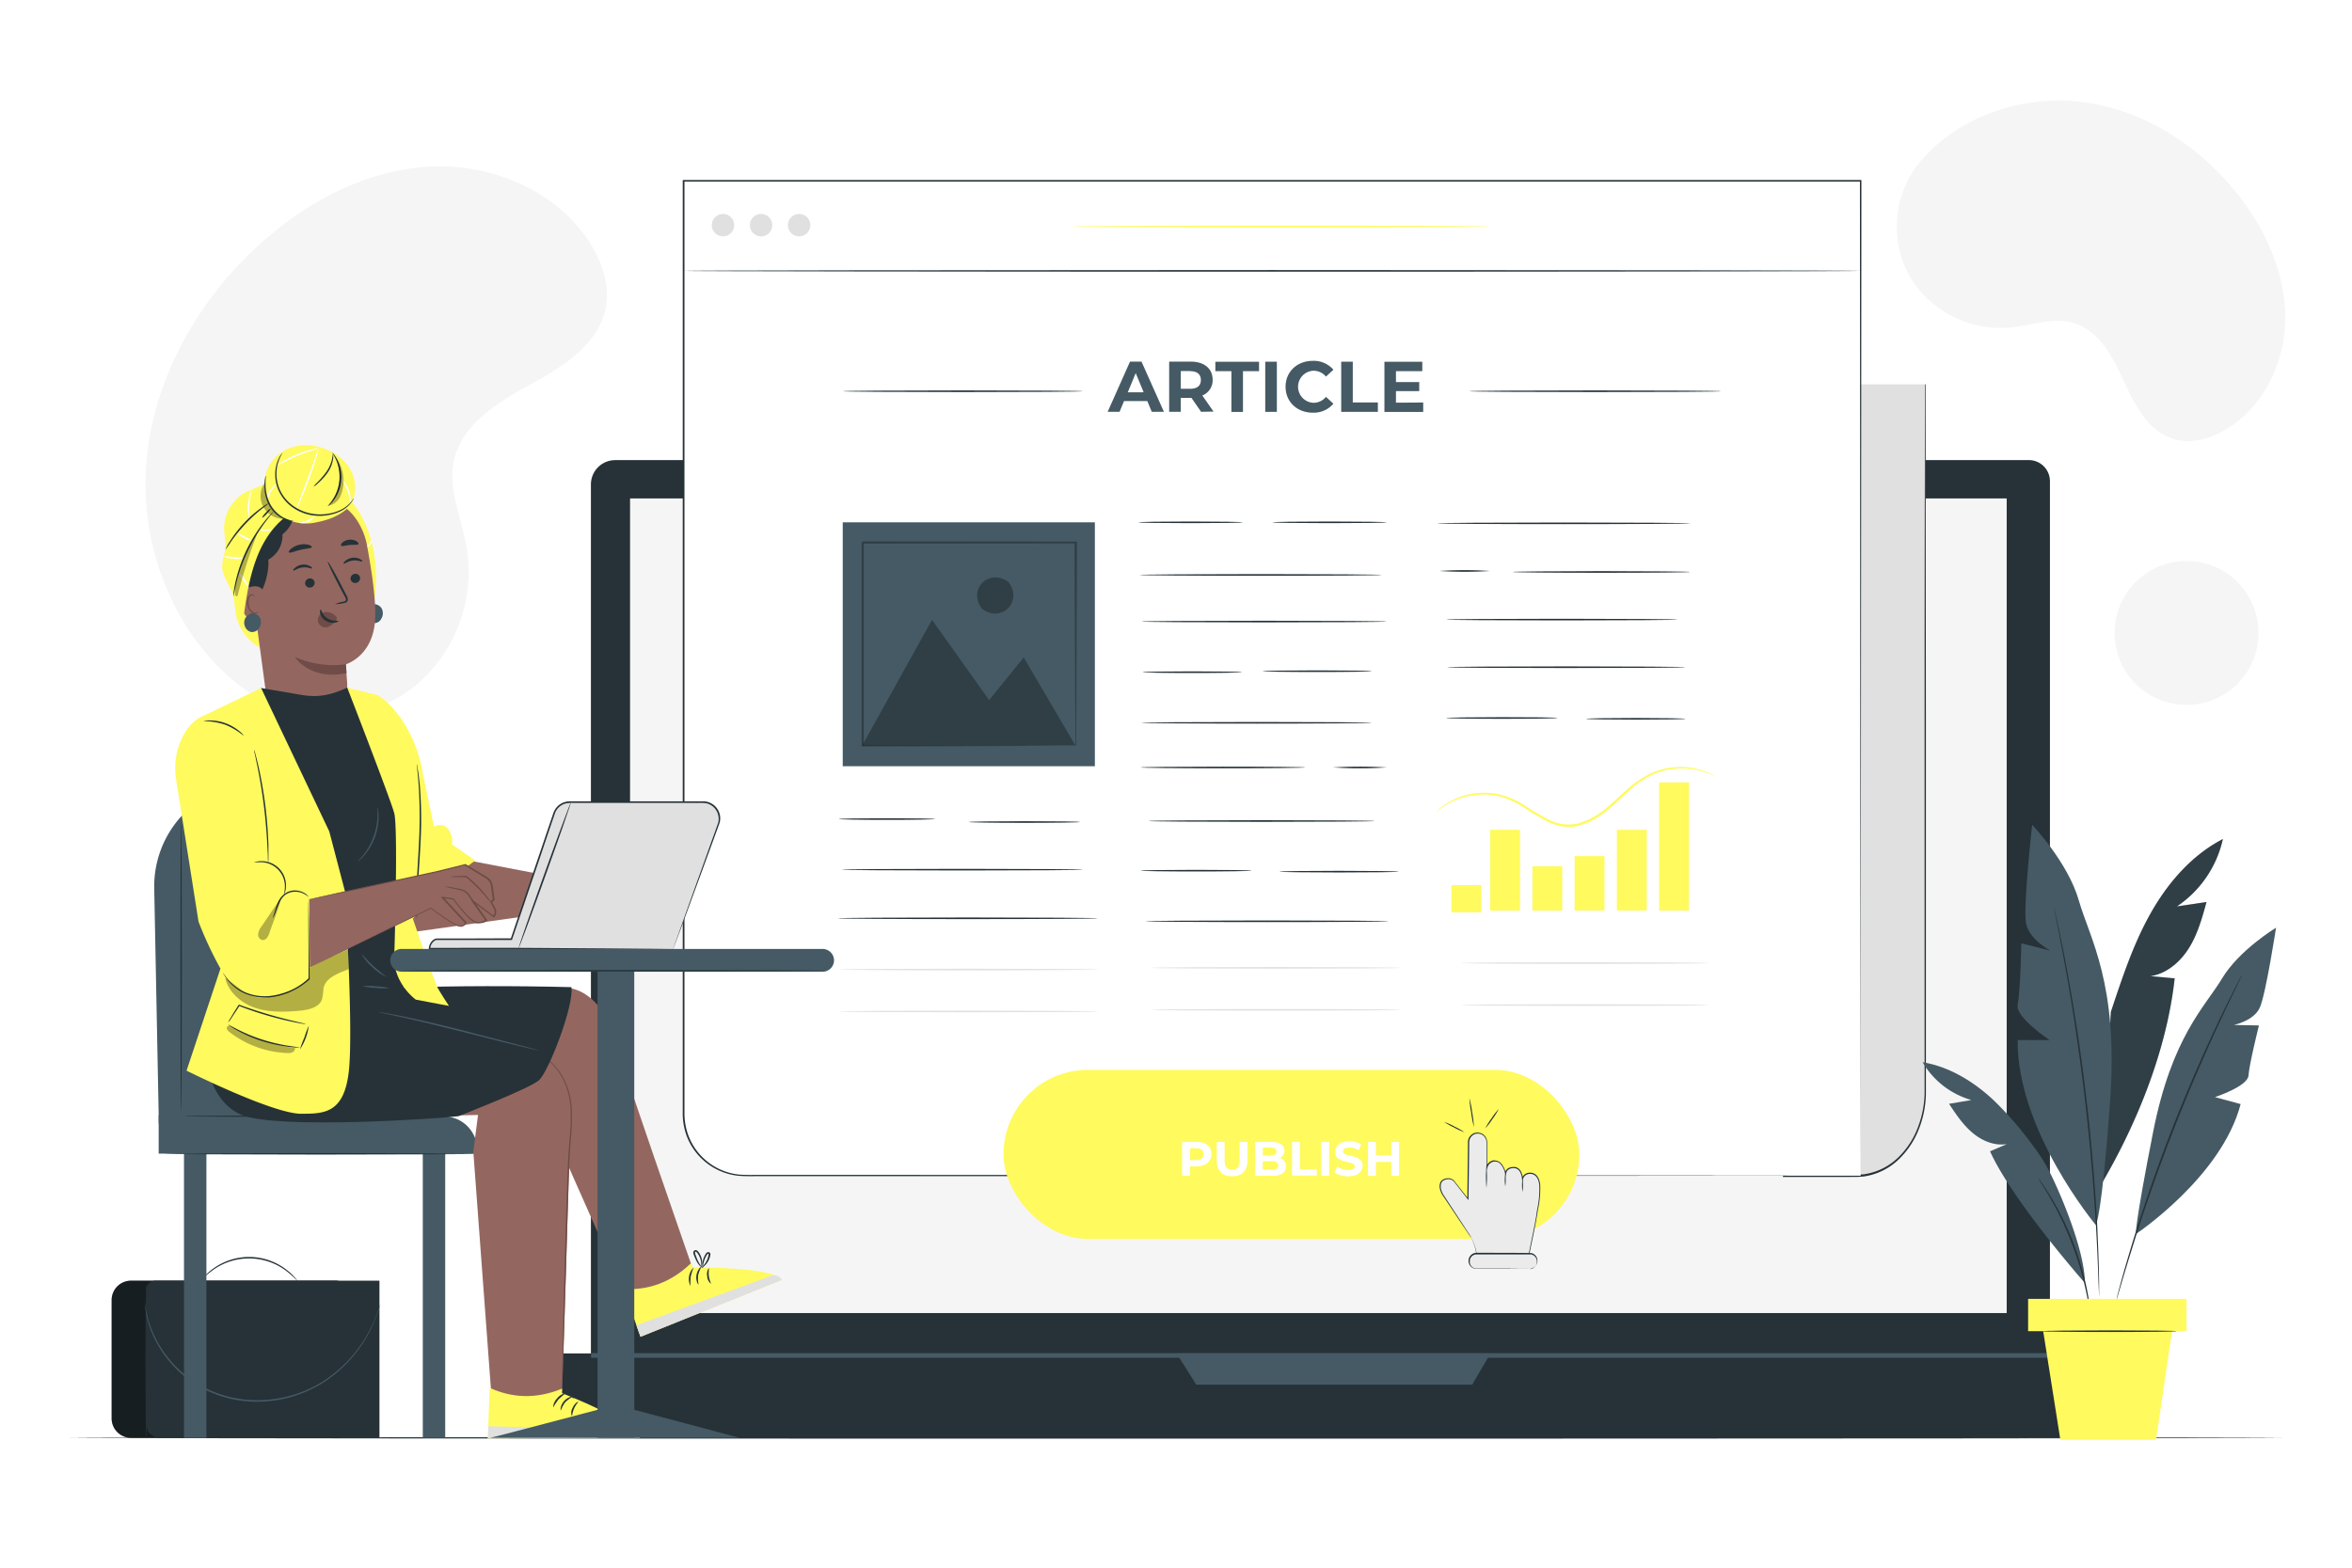 <svg class="animated" id="freepik_stories-publish-article" xmlns="http://www.w3.org/2000/svg" viewBox="0 0 750 500" version="1.1" xmlns:xlink="http://www.w3.org/1999/xlink" xmlns:svgjs="http://svgjs.com/svgjs"><style>svg#freepik_stories-publish-article:not(.animated) .animable {opacity: 0;}svg#freepik_stories-publish-article.animated #freepik--Device--inject-42 {animation: 3s Infinite  linear floating;animation-delay: 0s;}svg#freepik_stories-publish-article.animated #freepik--Article--inject-42 {animation: 3s Infinite  linear floating;animation-delay: 0s;}svg#freepik_stories-publish-article.animated #freepik--Button--inject-42 {animation: 3s Infinite  linear floating;animation-delay: 0s;}svg#freepik_stories-publish-article.animated #freepik--Cursor--inject-42 {animation: 1.5s Infinite  linear floating;animation-delay: 0s;}svg#freepik_stories-publish-article.animated #freepik--Briefcase--inject-42 {animation: 3s Infinite  linear wind;animation-delay: 0s;}svg#freepik_stories-publish-article.animated #freepik--Plant--inject-42 {animation: 3s Infinite  linear wind;animation-delay: 0s;}svg#freepik_stories-publish-article.animated #freepik--Character--inject-42 {animation: 3s Infinite  linear floating;animation-delay: 0s;}            @keyframes floating {                0% {                    opacity: 1;                    transform: translateY(0px);                }                50% {                    transform: translateY(-10px);                }                100% {                    opacity: 1;                    transform: translateY(0px);                }            }                    @keyframes wind {                0% {                    transform: rotate( 0deg );                }                25% {                    transform: rotate( 1deg );                }                75% {                    transform: rotate( -1deg );                }            }        </style><g id="freepik--background-simple--inject-42" style="transform-origin: 387.556px 130.251px 0px;" class="animable"><path d="M610.85,53.39l-.77,1.21A32.49,32.49,0,0,0,609,88.19,32,32,0,0,0,611.6,92a34.13,34.13,0,0,0,29.71,12.43c6.59-.68,13.28-3.26,19.64-1.51,8.28,2.27,12.75,10.87,16.29,18.63s8,16.35,16.32,18.59c5.19,1.4,10.83-.12,15.55-2.77,12.47-7,19.52-21.61,19.6-35.78s-6-27.79-14.66-39C701.94,47,684.12,35.17,664.32,32.58S623,37.48,610.85,53.39Z" style="fill: rgb(245, 245, 245); transform-origin: 666.777px 86.374px 0px;" id="elg39q4i79ld4" class="animable"></path><path d="M80.83,221.82l1.77,1c14.86,8,32.93,7.49,46.79-1.88a43.4,43.4,0,0,0,5.07-4,47.53,47.53,0,0,0,14.3-42.55c-1.6-9.08-5.87-18.13-4.08-27.14,2.33-11.73,13.84-18.82,24.26-24.51s21.92-12.81,24.2-24.56c1.43-7.35-1.26-15-5.41-21.32-11-16.64-32-25-51.69-23.66S98,64.31,83.33,77.45C62.76,95.86,48.16,121.82,46.54,149.6S57.51,206.55,80.83,221.82Z" style="fill: rgb(245, 245, 245); transform-origin: 119.964px 140.743px 0px;" id="elauiess2e7bq" class="animable"></path><g id="elsp8q6g5gzmo"><circle cx="697.23" cy="201.87" r="22.95" style="fill: rgb(245, 245, 245); transform-origin: 697.23px 201.87px 0px; transform: rotate(-22.84deg);" class="animable"></circle></g></g><g id="freepik--Floor--inject-42" style="transform-origin: 375px 458.59px 0px;" class="animable"><path d="M727.86,458.59c0,.14-158,.26-352.84.26s-352.88-.12-352.88-.26,158-.26,352.88-.26S727.86,458.45,727.86,458.59Z" style="fill: rgb(38, 50, 56); transform-origin: 375px 458.59px 0px;" id="elgb1hy9jwz9" class="animable"></path></g><g id="freepik--Device--inject-42" style="transform-origin: 421px 302.66px 0px;" class="animable"><path d="M196.17,146.74H646.94a6.74,6.74,0,0,1,6.74,6.74V439.85a14.57,14.57,0,0,1-14.57,14.57H203a14.57,14.57,0,0,1-14.57-14.57V154.5a7.75,7.75,0,0,1,7.75-7.75Z" style="fill: rgb(38, 50, 56); transform-origin: 421.055px 300.58px 0px;" id="el6z4yrv3w2u9" class="animable"></path><path d="M169,431.66H673a0,0,0,0,1,0,0v13.2a13.72,13.72,0,0,1-13.72,13.72H182.69A13.72,13.72,0,0,1,169,444.86v-13.2A0,0,0,0,1,169,431.66Z" style="fill: rgb(38, 50, 56); transform-origin: 421px 445.12px 0px;" id="el15d7cfxo5b8" class="animable"></path><rect x="200.91" y="158.97" width="438.98" height="259.82" style="fill: rgb(245, 245, 245); transform-origin: 420.4px 288.88px 0px;" id="elg74yfo6udnw" class="animable"></rect><polygon points="375.19 431.66 381.44 441.61 469.46 441.61 475.27 431.66 375.19 431.66" style="fill: rgb(69, 90, 100); transform-origin: 425.23px 436.635px 0px;" id="elrrax6dkexg" class="animable"></polygon><rect x="188.5" y="431.57" width="465.26" height="1.48" style="fill: rgb(69, 90, 100); transform-origin: 421.13px 432.31px 0px;" id="elt5mugg6syf" class="animable"></rect></g><g id="freepik--Article--inject-42" style="transform-origin: 415.917px 216.4px 0px;" class="animable"><path d="M593.31,122.58h20.74V348c0,14.9-9.79,27-21.87,27H568.81V122.58Z" style="fill: rgb(224, 224, 224); transform-origin: 591.43px 248.79px 0px;" id="elck9d65smze9" class="animable"></path><path d="M593.31,122.58l-1.59,0-4.69,0-18.22.05.1-.1c0,42.56.09,138.83.16,252.4l-.26-.26h21.32c1,0,1.93,0,2.87-.05l1.42-.09,1.39-.27a19.68,19.68,0,0,0,9.76-5.36,26.27,26.27,0,0,0,6-9.33,32,32,0,0,0,2.14-10.82c0-14.83,0-29.28,0-43.27,0-28,0-54.14,0-77.74,0-47.18.09-84.15.12-105.21l.09.09-15.47,0-3.94,0-1.33,0,1.33,0,3.94,0,15.47,0h.1v.1c0,21.06.06,58,.11,105.21,0,23.6,0,49.75,0,77.74q0,21,0,43.28a32.34,32.34,0,0,1-2.18,11,26.74,26.74,0,0,1-6.17,9.51,20.19,20.19,0,0,1-10,5.5l-1.44.27-1.45.1c-1,.09-1.93,0-2.9.05H568.55V375c.07-113.57.13-209.84.15-252.4v-.11h.11l18.22,0,4.69,0Z" style="fill: rgb(38, 50, 56); transform-origin: 591.34px 248.935px 0px;" id="el5pgn968c77s" class="animable"></path><path d="M593.31,375H237.56a19.63,19.63,0,0,1-19.62-19.62V57.68H593.31Z" style="fill: rgb(255, 255, 255); transform-origin: 405.625px 216.34px 0px;" id="elf1mq2i01wjm" class="animable"></path><path d="M593.31,375c0-1.84-.09-126.19-.22-317.3l.22.22-371.12,0H218l.26-.26c0,94.6,0,184.67,0,266.55v30.32a20.81,20.81,0,0,0,1.11,7.24,19.43,19.43,0,0,0,16.19,12.84c2.37.2,4.81.09,7.21.12h49.15l101.19.05,200.28.17-200.15.17-101.27,0H242.7c-2.42,0-4.81.08-7.27-.12A19.84,19.84,0,0,1,218.86,362a21.15,21.15,0,0,1-1.15-7.4V324.23c0-81.88,0-172,0-266.55v-.26h4.51l371.12,0h.22v.22C593.4,248.79,593.31,373.14,593.31,375Z" style="fill: rgb(38, 50, 56); transform-origin: 405.632px 216.278px 0px;" id="ele2rofelxsmw" class="animable"></path><path d="M593.31,86.39c0,.14-84,.26-187.67.26s-187.7-.12-187.7-.26,84-.26,187.7-.26S593.31,86.24,593.31,86.39Z" style="fill: rgb(38, 50, 56); transform-origin: 405.625px 86.39px 0px;" id="el7zocr6vfe0d" class="animable"></path><path d="M475,72.22c0,.14-29.81.26-66.56.26s-66.56-.12-66.56-.26,29.8-.26,66.56-.26S475,72.07,475,72.22Z" style="fill: rgb(255, 250, 94); transform-origin: 408.44px 72.22px 0px;" id="el1kumvetk03z" class="animable"></path><circle cx="230.55" cy="71.81" r="3.58" style="fill: rgb(224, 224, 224); transform-origin: 230.55px 71.81px 0px;" id="elkp7iuqzhzmb" class="animable"></circle><circle cx="242.69" cy="71.81" r="3.58" style="fill: rgb(224, 224, 224); transform-origin: 242.69px 71.81px 0px;" id="eln8kmdijiyp" class="animable"></circle><circle cx="254.82" cy="71.81" r="3.58" style="fill: rgb(224, 224, 224); transform-origin: 254.82px 71.81px 0px;" id="el08bmkhr6o14c" class="animable"></circle><path d="M365.85,127.92h-7.42L357,131.34h-3.79l7.12-16H364l7.15,16h-3.88Zm-1.16-2.81L362.15,119l-2.53,6.12Z" style="fill: rgb(69, 90, 100); transform-origin: 362.18px 123.34px 0px;" id="eloxnrwfrqrqo" class="animable"></path><path d="M383,131.34l-3.08-4.45h-3.4v4.45h-3.7v-16h6.92c4.26,0,6.94,2.22,6.94,5.8a5.2,5.2,0,0,1-3.29,5l3.58,5.13Zm-3.47-13h-3V124h3c2.26,0,3.4-1,3.4-2.79S381.78,118.38,379.52,118.38Z" style="fill: rgb(69, 90, 100); transform-origin: 379.895px 123.34px 0px;" id="elo61nacif64s" class="animable"></path><path d="M392.67,118.38h-5.12v-3h13.93v3h-5.12v13h-3.69Z" style="fill: rgb(69, 90, 100); transform-origin: 394.515px 123.38px 0px;" id="eltbiejheewi" class="animable"></path><path d="M403.46,115.36h3.7v16h-3.7Z" style="fill: rgb(69, 90, 100); transform-origin: 405.31px 123.36px 0px;" id="eljx1bjdpnmip" class="animable"></path><path d="M409.94,123.35c0-4.81,3.7-8.26,8.68-8.26a8.24,8.24,0,0,1,6.57,2.83l-2.37,2.19a5.16,5.16,0,0,0-4-1.87,5.12,5.12,0,0,0,0,10.23,5.1,5.1,0,0,0,4-1.9l2.37,2.19a8.22,8.22,0,0,1-6.6,2.86C413.64,131.62,409.94,128.17,409.94,123.35Z" style="fill: rgb(69, 90, 100); transform-origin: 417.565px 123.355px 0px;" id="elc9xt6i4vhbk" class="animable"></path><path d="M427.68,115.36h3.69v13h8v3H427.68Z" style="fill: rgb(69, 90, 100); transform-origin: 433.525px 123.36px 0px;" id="elx4800mgvebd" class="animable"></path><path d="M453.83,128.38v3H441.46v-16h12.08v3h-8.4v3.47h7.42v2.88h-7.42v3.7Z" style="fill: rgb(69, 90, 100); transform-origin: 447.645px 123.38px 0px;" id="elkotui53egn" class="animable"></path><path d="M396.29,166.59c0,.15-7.44.26-16.62.26s-16.62-.11-16.62-.26,7.44-.26,16.62-.26S396.29,166.45,396.29,166.59Z" style="fill: rgb(38, 50, 56); transform-origin: 379.67px 166.59px 0px;" id="elppsib0elpjr" class="animable"></path><path d="M442.18,166.59c0,.15-8.15.26-18.2.26s-18.2-.11-18.2-.26,8.15-.26,18.2-.26S442.18,166.45,442.18,166.59Z" style="fill: rgb(38, 50, 56); transform-origin: 423.98px 166.59px 0px;" id="el5r7de5p4qqa" class="animable"></path><path d="M440.6,183.37c0,.14-17.29.26-38.61.26s-38.62-.12-38.62-.26,17.29-.26,38.62-.26S440.6,183.22,440.6,183.37Z" style="fill: rgb(38, 50, 56); transform-origin: 401.985px 183.37px 0px;" id="elq3wgt43diyk" class="animable"></path><path d="M442.18,198.24c0,.15-17.5.26-39.09.26s-39.09-.11-39.09-.26,17.5-.26,39.09-.26S442.18,198.1,442.18,198.24Z" style="fill: rgb(38, 50, 56); transform-origin: 403.09px 198.24px 0px;" id="elx6bh6cwuvbl" class="animable"></path><path d="M396,214.39c0,.14-7.09.26-15.82.26s-15.83-.12-15.83-.26,7.08-.26,15.83-.26S396,214.24,396,214.39Z" style="fill: rgb(38, 50, 56); transform-origin: 380.175px 214.39px 0px;" id="elbv56v4gfd5l" class="animable"></path><path d="M437.43,214.07c0,.14-7.79.26-17.4.26s-17.41-.12-17.41-.26,7.79-.26,17.41-.26S437.43,213.93,437.43,214.07Z" style="fill: rgb(38, 50, 56); transform-origin: 420.025px 214.07px 0px;" id="el2arlheflw1o" class="animable"></path><path d="M437.43,230.53c0,.14-16.44.26-36.71.26s-36.72-.12-36.72-.26,16.44-.26,36.72-.26S437.43,230.38,437.43,230.53Z" style="fill: rgb(38, 50, 56); transform-origin: 400.715px 230.53px 0px;" id="el77mqomc4xrk" class="animable"></path><path d="M298.17,261.23c0,.14-6.87.26-15.35.26s-15.35-.12-15.35-.26,6.87-.26,15.35-.26S298.17,261.09,298.17,261.23Z" style="fill: rgb(38, 50, 56); transform-origin: 282.82px 261.23px 0px;" id="elmn7b2oqzlh" class="animable"></path><path d="M344.38,262.18c0,.14-7.94.26-17.72.26s-17.73-.12-17.73-.26,7.94-.26,17.73-.26S344.38,262,344.38,262.18Z" style="fill: rgb(38, 50, 56); transform-origin: 326.655px 262.18px 0px;" id="elbh09wafe5t" class="animable"></path><path d="M345.33,277.37c0,.15-17.22.26-38.45.26s-38.46-.11-38.46-.26,17.21-.26,38.46-.26S345.33,277.23,345.33,277.37Z" style="fill: rgb(38, 50, 56); transform-origin: 306.875px 277.37px 0px;" id="el87kaloksmur" class="animable"></path><path d="M350.08,292.88c0,.14-18.57.26-41.46.26s-41.47-.12-41.47-.26,18.56-.26,41.47-.26S350.08,292.74,350.08,292.88Z" style="fill: rgb(38, 50, 56); transform-origin: 308.615px 292.88px 0px;" id="el01ovc2u3yt9c" class="animable"></path><path d="M416.23,244.77c0,.14-11.77.26-26.27.26s-26.27-.12-26.27-.26,11.76-.26,26.27-.26S416.23,244.63,416.23,244.77Z" style="fill: rgb(38, 50, 56); transform-origin: 389.96px 244.77px 0px;" id="elxsj4rz1lyhn" class="animable"></path><path d="M442.18,244.77a140.55,140.55,0,0,1-17.09,0,140.55,140.55,0,0,1,17.09,0Z" style="fill: rgb(38, 50, 56); transform-origin: 433.635px 244.77px 0px;" id="elr9bwnxde6r8" class="animable"></path><path d="M438.38,261.86c0,.15-16.15.26-36.08.26s-36.08-.11-36.08-.26,16.15-.26,36.08-.26S438.38,261.72,438.38,261.86Z" style="fill: rgb(38, 50, 56); transform-origin: 402.3px 261.86px 0px;" id="elmm1qliidyre" class="animable"></path><path d="M399.14,277.69c0,.14-7.94.26-17.73.26s-17.72-.12-17.72-.26,7.93-.26,17.72-.26S399.14,277.54,399.14,277.69Z" style="fill: rgb(38, 50, 56); transform-origin: 381.415px 277.69px 0px;" id="elhrx3bly5r6" class="animable"></path><path d="M442.81,293.83c0,.14-17.36.26-38.77.26s-38.77-.12-38.77-.26,17.36-.26,38.77-.26S442.81,293.69,442.81,293.83Z" style="fill: rgb(38, 50, 56); transform-origin: 404.04px 293.83px 0px;" id="elh2h2fm23zj" class="animable"></path><path d="M446,278c0,.15-8.5.26-19,.26s-19-.11-19-.26,8.5-.26,19-.26S446,277.86,446,278Z" style="fill: rgb(38, 50, 56); transform-origin: 427px 278px 0px;" id="elcbx85d94wrh" class="animable"></path><path d="M539,166.91c0,.14-18.07.26-40.35.26s-40.36-.12-40.36-.26,18.07-.26,40.36-.26S539,166.77,539,166.91Z" style="fill: rgb(38, 50, 56); transform-origin: 498.645px 166.91px 0px;" id="elwld8gxkodz" class="animable"></path><path d="M475.1,182.1a125.37,125.37,0,0,1-16.14,0,125.37,125.37,0,0,1,16.14,0Z" style="fill: rgb(38, 50, 56); transform-origin: 467.03px 182.1px 0px;" id="elaktioqg7tis" class="animable"></path><path d="M539,182.42c0,.14-12.68.26-28.32.26s-28.33-.12-28.33-.26,12.68-.26,28.33-.26S539,182.28,539,182.42Z" style="fill: rgb(38, 50, 56); transform-origin: 510.675px 182.42px 0px;" id="el0joibgnofxx" class="animable"></path><path d="M534.92,197.61c0,.15-16.51.26-36.87.26s-36.88-.11-36.88-.26,16.51-.26,36.88-.26S534.92,197.47,534.92,197.61Z" style="fill: rgb(38, 50, 56); transform-origin: 498.045px 197.61px 0px;" id="elhq6gd0fcore" class="animable"></path><path d="M537.45,212.8c0,.15-17,.26-38,.26s-38-.11-38-.26,17-.26,38-.26S537.45,212.66,537.45,212.8Z" style="fill: rgb(38, 50, 56); transform-origin: 499.45px 212.8px 0px;" id="elqi65xwmokdb" class="animable"></path><path d="M496.62,229c0,.14-7.94.26-17.72.26s-17.73-.12-17.73-.26,7.94-.26,17.73-.26S496.62,228.8,496.62,229Z" style="fill: rgb(38, 50, 56); transform-origin: 478.895px 229px 0px;" id="el6wmcskrqg4d" class="animable"></path><path d="M537.45,229.26c0,.15-7.09.26-15.83.26s-15.82-.11-15.82-.26,7.08-.26,15.82-.26S537.45,229.12,537.45,229.26Z" style="fill: rgb(38, 50, 56); transform-origin: 521.625px 229.26px 0px;" id="elgadhonvrlh5" class="animable"></path><path d="M345.33,124.78c0,.15-17.14.26-38.27.26s-38.28-.11-38.28-.26,17.13-.26,38.28-.26S345.33,124.64,345.33,124.78Z" style="fill: rgb(38, 50, 56); transform-origin: 307.055px 124.78px 0px;" id="el4xx64o62u23" class="animable"></path><path d="M548.87,124.78c0,.15-18,.26-40.19.26s-40.19-.11-40.19-.26,18-.26,40.19-.26S548.87,124.64,548.87,124.78Z" style="fill: rgb(38, 50, 56); transform-origin: 508.68px 124.78px 0px;" id="el4kvi205ic4r" class="animable"></path><path d="M546.74,247.48c0,.08-1.24-.62-3.6-1.37a23.29,23.29,0,0,0-10.33-.76,22.33,22.33,0,0,0-6.82,2.19,32,32,0,0,0-6.7,4.82c-2.2,1.94-4.38,4.14-6.9,6.17a23.67,23.67,0,0,1-8.8,4.77,13.53,13.53,0,0,1-5.14.31,16.91,16.91,0,0,1-4.76-1.47,81.85,81.85,0,0,1-8-4.75,25.11,25.11,0,0,0-7.5-3.36,22.51,22.51,0,0,0-7.14-.55,23,23,0,0,0-9.85,3.21c-2.11,1.29-3.11,2.26-3.17,2.2a5,5,0,0,1,.72-.71,16.67,16.67,0,0,1,2.29-1.74,22.43,22.43,0,0,1,17.29-3,25.45,25.45,0,0,1,7.73,3.38,81.68,81.68,0,0,0,7.92,4.66,13.51,13.51,0,0,0,9.4,1.1,23.05,23.05,0,0,0,8.51-4.6c2.48-2,4.67-4.18,6.9-6.12A32.28,32.28,0,0,1,525.7,247a22.83,22.83,0,0,1,17.53-1.14,18.17,18.17,0,0,1,2.65,1.14A4.44,4.44,0,0,1,546.74,247.48Z" style="fill: rgb(255, 250, 94); transform-origin: 502.385px 254.177px 0px;" id="elyjyxgan1tkk" class="animable"></path><rect x="475.16" y="264.66" width="9.53" height="25.77" style="fill: rgb(255, 250, 94); transform-origin: 479.925px 277.545px 0px;" id="el5ra39f4eptf" class="animable"></rect><rect x="515.59" y="264.66" width="9.53" height="25.77" style="fill: rgb(255, 250, 94); transform-origin: 520.355px 277.545px 0px;" id="elv5xmm87592" class="animable"></rect><rect x="529.06" y="249.53" width="9.53" height="40.9" style="fill: rgb(255, 250, 94); transform-origin: 533.825px 269.98px 0px;" id="el2yakm4ksd3a" class="animable"></rect><rect x="462.83" y="282.31" width="9.53" height="8.67" style="fill: rgb(255, 250, 94); transform-origin: 467.595px 286.645px 0px;" id="elzv54iy45q18" class="animable"></rect><rect x="488.64" y="276.3" width="9.53" height="14.13" style="fill: rgb(255, 250, 94); transform-origin: 493.405px 283.365px 0px;" id="elp8oqv68uyi" class="animable"></rect><rect x="502.11" y="273.05" width="9.53" height="17.37" style="fill: rgb(255, 250, 94); transform-origin: 506.875px 281.735px 0px;" id="els5u3ikhwgz" class="animable"></rect><rect x="268.73" y="166.59" width="80.4" height="77.79" style="fill: rgb(69, 90, 100); transform-origin: 308.93px 205.485px 0px;" id="el4s2mvhhojsr" class="animable"></rect><g id="elo8gt8cgx1e"><g style="opacity: 0.3; transform-origin: 308.93px 217.715px 0px;" class="animable"><polygon points="274.96 237.73 297.2 197.7 315.4 223.28 326.45 209.69 342.9 237.73 274.96 237.73" id="els5khqayg9u" style="transform-origin: 308.93px 217.715px 0px;" class="animable"></polygon></g></g><g id="elxmo3vakvpgj"><g style="opacity: 0.3; transform-origin: 317.363px 189.923px 0px;" class="animable"><path d="M321.6,185.67c4.72,6.2-2.28,13.2-8.48,8.48C308.41,188,315.41,181,321.6,185.67Z" id="elbcd3em9h86g" style="transform-origin: 317.363px 189.923px 0px;" class="animable"></path></g></g><g id="eldq9esb76uul"><g style="opacity: 0.3; transform-origin: 309.043px 205.367px 0px;" class="animable"><path d="M342.9,237.94a2,2,0,0,1,0-.32c0-.23,0-.53,0-.9,0-.83,0-2,0-3.5,0-3.09,0-7.55-.08-13.22,0-11.36-.1-27.54-.17-47l.33.32-67.93.06c-.09.08.72-.72.38-.37h0v4.4c0,1.47,0,2.93,0,4.39v8.66q0,8.58,0,16.76c0,10.9,0,21.2,0,30.67l-.34-.33,49.12.17,13.86.09,3.67,0,.95,0,.34,0a1.45,1.45,0,0,1-.3,0l-.91,0-3.61,0-13.78.09-49.34.17h-.33v-.34c0-9.47,0-19.77,0-30.67q0-8.18,0-16.76V173.06h0c-.34.33.46-.48.39-.4l67.93.06h.33V173c-.07,19.51-.13,35.76-.17,47.17,0,5.64-.07,10.07-.09,13.14,0,1.48,0,2.63,0,3.44,0,.36,0,.65,0,.87A1.32,1.32,0,0,1,342.9,237.94Z" id="eldrz5smmr7hl" style="transform-origin: 309.043px 205.367px 0px;" class="animable"></path></g></g><path d="M350.21,309.22c0,.14-18.49.26-41.28.26s-41.27-.12-41.27-.26,18.47-.26,41.27-.26S350.21,309.07,350.21,309.22Z" style="fill: rgb(224, 224, 224); transform-origin: 308.935px 309.22px 0px;" id="elghhmvav90y" class="animable"></path><path d="M446.6,308.68c0,.15-17.78.26-39.71.26s-39.73-.11-39.73-.26,17.78-.26,39.73-.26S446.6,308.54,446.6,308.68Z" style="fill: rgb(224, 224, 224); transform-origin: 406.88px 308.68px 0px;" id="el57q1h3z8zul" class="animable"></path><path d="M544.9,307.17c0,.15-17.67.26-39.47.26s-39.47-.11-39.47-.26,17.67-.26,39.47-.26S544.9,307,544.9,307.17Z" style="fill: rgb(224, 224, 224); transform-origin: 505.43px 307.17px 0px;" id="elfx700b0t91" class="animable"></path><path d="M350.21,322.6c0,.15-18.49.26-41.28.26s-41.27-.11-41.27-.26,18.47-.26,41.27-.26S350.21,322.46,350.21,322.6Z" style="fill: rgb(224, 224, 224); transform-origin: 308.935px 322.6px 0px;" id="eloesuzicaaz" class="animable"></path><path d="M446.6,322.07c0,.14-17.78.26-39.71.26s-39.73-.12-39.73-.26,17.78-.26,39.73-.26S446.6,321.92,446.6,322.07Z" style="fill: rgb(224, 224, 224); transform-origin: 406.88px 322.07px 0px;" id="el06f8r8xvsjzq" class="animable"></path><path d="M544.9,320.56c0,.14-17.67.26-39.47.26S466,320.7,466,320.56s17.67-.26,39.47-.26S544.9,320.42,544.9,320.56Z" style="fill: rgb(224, 224, 224); transform-origin: 505.45px 320.56px 0px;" id="el8os6b3nsv8" class="animable"></path></g><g id="freepik--Button--inject-42" style="transform-origin: 411.805px 368.175px 0px;" class="animable"><rect x="319.99" y="341.21" width="183.63" height="53.93" rx="26.97" style="fill: rgb(255, 250, 94); transform-origin: 411.805px 368.175px 0px;" id="elyj54ihrkt6f" class="animable"></rect><path d="M386.31,368.1c0,2.41-1.81,3.9-4.69,3.9h-2.18v3h-2.5v-10.8h4.68C384.5,364.18,386.31,365.68,386.31,368.1Zm-2.53,0c0-1.19-.77-1.88-2.3-1.88h-2V370h2C383,370,383.78,369.27,383.78,368.1Z" style="fill: rgb(255, 255, 255); transform-origin: 381.625px 369.6px 0px;" id="el6uxnb323fao" class="animable"></path><path d="M388,370.23v-6.05h2.5v6c0,2.05.89,2.9,2.41,2.9s2.4-.85,2.4-2.9v-6h2.47v6.05c0,3.18-1.82,4.94-4.89,4.94S388,373.41,388,370.23Z" style="fill: rgb(255, 255, 255); transform-origin: 392.89px 369.675px 0px;" id="el3mfpdw7d36t" class="animable"></path><path d="M410.11,372c0,1.87-1.48,3-4.32,3H400.2v-10.8h5.28c2.7,0,4.09,1.13,4.09,2.81a2.59,2.59,0,0,1-1.44,2.37A2.68,2.68,0,0,1,410.11,372Zm-7.42-6v2.55h2.48c1.22,0,1.88-.43,1.88-1.28s-.66-1.27-1.88-1.27Zm4.9,5.71c0-.91-.69-1.34-2-1.34h-2.91v2.67h2.91C406.9,373.1,407.59,372.7,407.59,371.77Z" style="fill: rgb(255, 255, 255); transform-origin: 405.155px 369.6px 0px;" id="elp5fhnzs7no9" class="animable"></path><path d="M412,364.18h2.5v8.76h5.41v2H412Z" style="fill: rgb(255, 255, 255); transform-origin: 415.955px 369.56px 0px;" id="elyws113hwba" class="animable"></path><path d="M421.33,364.18h2.5V375h-2.5Z" style="fill: rgb(255, 255, 255); transform-origin: 422.58px 369.59px 0px;" id="ele9kd9qzcob7" class="animable"></path><path d="M425.55,373.92l.84-1.89a6.31,6.31,0,0,0,3.57,1.13c1.48,0,2.08-.49,2.08-1.16,0-2-6.28-.63-6.28-4.64,0-1.84,1.48-3.36,4.55-3.36a7.26,7.26,0,0,1,3.75.95l-.77,1.9a6.11,6.11,0,0,0-3-.85c-1.48,0-2.05.56-2.05,1.24,0,2,6.27.61,6.27,4.58,0,1.8-1.49,3.35-4.58,3.35A7.67,7.67,0,0,1,425.55,373.92Z" style="fill: rgb(255, 255, 255); transform-origin: 430.03px 369.585px 0px;" id="elm24dpkj7g1" class="animable"></path><path d="M446.15,364.18V375h-2.5v-4.43h-4.91V375h-2.5v-10.8h2.5v4.26h4.91v-4.26Z" style="fill: rgb(255, 255, 255); transform-origin: 441.195px 369.59px 0px;" id="el2e9m1f7aere" class="animable"></path></g><g id="freepik--Cursor--inject-42" style="transform-origin: 475.114px 377.515px 0px;" class="animable"><path d="M469.12,394.76a15.66,15.66,0,0,1,1.74,5.39h3.23l13.56-.23-.1.24s2.21-10.4,2.61-13.49c.34-2.55,1.91-8.65,0-11.34a2.82,2.82,0,0,0-3.11-1,2.19,2.19,0,0,0-1.55,1.7s-.16-3.6-2.75-3.66-2.68,2-2.68,2-.71-4.12-3.59-4.08a2.76,2.76,0,0,0-2.38,2v-7.78a3,3,0,0,0-2.8-3,2.91,2.91,0,0,0-3,2.87L468,382.38l-4.4-5.64c-1.15-1.46-3.89-.73-4.24.52,0,0-.79,1.66.84,4.09C461.47,383.18,469.12,394.76,469.12,394.76Z" style="fill: rgb(235, 235, 235); transform-origin: 475.129px 380.834px 0px;" id="el2c210l4g6x8" class="animable"></path><path d="M469.12,394.76a3.54,3.54,0,0,1-.22-.29l-.59-.86-2.26-3.37-3.56-5.34-2.23-3.34a6.72,6.72,0,0,1-1-2,3.71,3.71,0,0,1,0-2.35h0a1.94,1.94,0,0,1,1-1.05,3.42,3.42,0,0,1,1.41-.36,2.73,2.73,0,0,1,1.47.35,2.57,2.57,0,0,1,.32.22l.28.29.46.6,3.93,5-.23.08c.06-5.05.12-10.59.19-16.49v-1.11a5.61,5.61,0,0,1,.08-1.14,3.06,3.06,0,0,1,6,.19,7,7,0,0,1,.06,1.2v7.18l-.31,0a3,3,0,0,1,1.34-1.72,3.09,3.09,0,0,1,.87-.34,1.34,1.34,0,0,1,.49,0,2.42,2.42,0,0,1,.46.06,3,3,0,0,1,1.6.92,6.72,6.72,0,0,1,1.52,3.22l-.31,0a2.25,2.25,0,0,1,1.33-1.85,3.43,3.43,0,0,1,1.13-.25,2.18,2.18,0,0,1,.57,0l.29,0,.28.08a2.78,2.78,0,0,1,1.6,1.55,6.07,6.07,0,0,1,.53,2.13l-.3,0a2.37,2.37,0,0,1,1.46-1.74,3,3,0,0,1,2.25,0,3,3,0,0,1,.94.65,4.08,4.08,0,0,1,.62.93,6.81,6.81,0,0,1,.55,2.09,31.76,31.76,0,0,1-.77,8.14c-.36,2.6-.88,5.07-1.34,7.42l-1.39,6.69-.22-.07.1-.24.11.16-13.55.2.07-.08h0v.07h-3.36v-.06a15.72,15.72,0,0,0-1.08-4c-.18-.45-.34-.78-.45-1a2.94,2.94,0,0,1-.15-.34,11.43,11.43,0,0,1,.66,1.31,15.76,15.76,0,0,1,1.15,4.07l-.07-.06h3.23l-.07.08h0v-.07h.07l13.56-.28h.17l-.07.16c0,.08-.06.15-.09.24l-.22-.07c.43-2.1.88-4.34,1.36-6.69s1-4.81,1.32-7.41a32,32,0,0,0,.75-8.06,6.93,6.93,0,0,0-.52-2,4.08,4.08,0,0,0-.57-.85,2.76,2.76,0,0,0-.85-.57,2.62,2.62,0,0,0-2,0,2.07,2.07,0,0,0-1.27,1.53l-.22,1-.08-1.07a5.68,5.68,0,0,0-.51-2,2.44,2.44,0,0,0-1.42-1.38,3.11,3.11,0,0,0-2,.12,1.91,1.91,0,0,0-1.15,1.58l-.1,1-.21-1a6.42,6.42,0,0,0-1.44-3.06,2.38,2.38,0,0,0-3-.54,2.71,2.71,0,0,0-1.2,1.55l-.3.95V365a7.09,7.09,0,0,0-.05-1.14,2.87,2.87,0,0,0-.4-1,2.71,2.71,0,0,0-3.81-.87,2.77,2.77,0,0,0-1.19,1.72,5.38,5.38,0,0,0-.08,1.08c0,.37,0,.74,0,1.11-.08,5.89-.16,11.43-.23,16.49v.37l-.24-.29c-1.36-1.75-2.66-3.44-3.91-5a3.9,3.9,0,0,0-1-1.06,2.51,2.51,0,0,0-1.34-.32,3.15,3.15,0,0,0-1.32.34,1.64,1.64,0,0,0-.86.9h0a3.52,3.52,0,0,0,0,2.2,6.61,6.61,0,0,0,.95,1.94l2.2,3.36,3.53,5.37c.95,1.47,1.69,2.61,2.21,3.39l.56.89Z" style="fill: rgb(38, 50, 56); transform-origin: 475.114px 380.735px 0px;" id="elnos4lqwjvj" class="animable"></path><rect x="468.52" y="399.94" width="21.64" height="4.83" rx="2.33" style="fill: rgb(235, 235, 235); transform-origin: 479.34px 402.355px 0px;" id="elckzy4ti3nyt" class="animable"></rect><path d="M487.83,404.78s.17,0,.48-.09a2.24,2.24,0,0,0,1.18-.7,2.44,2.44,0,0,0,.49-.87,2.82,2.82,0,0,0,.07-1.17,2.25,2.25,0,0,0-1.91-1.87l-17.28,0a2.17,2.17,0,0,0-2.18,2.24,2.12,2.12,0,0,0,.23,1.09,2.22,2.22,0,0,0,1.74,1.19c.74,0,1.51,0,2.23,0l7.78,0,5.24.05,1.43,0,.5,0a3.21,3.21,0,0,1-.5,0l-1.43,0-5.24.05-7.78,0c-.74,0-1.47,0-2.26,0a2.57,2.57,0,0,1,.24-5.13c6.76,0,12.86,0,17.31.07a2.42,2.42,0,0,1,2.05,2.06,3,3,0,0,1-.09,1.25,2.5,2.5,0,0,1-.55.9,2.33,2.33,0,0,1-1.25.69A1.72,1.72,0,0,1,487.83,404.78Z" style="fill: rgb(38, 50, 56); transform-origin: 479.262px 402.175px 0px;" id="el1rxdi9enord" class="animable"></path><path d="M474,378.86a38.47,38.47,0,0,1,0-7,38.47,38.47,0,0,1,0,7Z" style="fill: rgb(38, 50, 56); transform-origin: 474px 375.36px 0px;" id="elsxql4e26roh" class="animable"></path><path d="M480,378.38a13.67,13.67,0,0,1,0-4.17,14.57,14.57,0,0,1,0,4.17Z" style="fill: rgb(38, 50, 56); transform-origin: 479.995px 376.295px 0px;" id="el1z56z41yeeg" class="animable"></path><path d="M485.49,380.13a14.5,14.5,0,0,1,0-4.16,13.6,13.6,0,0,1,0,4.16Z" style="fill: rgb(38, 50, 56); transform-origin: 485.495px 378.05px 0px;" id="elgoxeh039jw8" class="animable"></path><path d="M467,361.12a21,21,0,0,1-3.31-1.51,21.8,21.8,0,0,1-3.17-1.79,21,21,0,0,1,3.31,1.51A21.8,21.8,0,0,1,467,361.12Z" style="fill: rgb(38, 50, 56); transform-origin: 463.76px 359.47px 0px;" id="elt7viq9t9yfs" class="animable"></path><path d="M470,359.47a37.2,37.2,0,0,1-.87-4.59,36.22,36.22,0,0,1-.57-4.63,33.69,33.69,0,0,1,.88,4.58A33.17,33.17,0,0,1,470,359.47Z" style="fill: rgb(38, 50, 56); transform-origin: 469.28px 354.86px 0px;" id="elfz07jmq31rj" class="animable"></path><path d="M473.62,359.89a22.63,22.63,0,0,1,2-3.19,23,23,0,0,1,2.3-3,23,23,0,0,1-2,3.2A23.29,23.29,0,0,1,473.62,359.89Z" style="fill: rgb(38, 50, 56); transform-origin: 475.77px 356.795px 0px;" id="elrgydenla09q" class="animable"></path></g><g id="freepik--Briefcase--inject-42" style="transform-origin: 78.43px 429.866px 0px;" class="animable"><g id="el15xvltipkpq"><path d="M41.79,408.46h65.35a2.85,2.85,0,0,1,2.85,2.85V456a2.58,2.58,0,0,1-2.58,2.58H41.79a6.19,6.19,0,0,1-6.19-6.19V414.65A6.19,6.19,0,0,1,41.79,408.46Z" style="fill: rgb(38, 50, 56); transform-origin: 72.795px 433.52px 0px; transform: rotate(180deg);" class="animable"></path></g><g id="elcikuxro668c"><g style="opacity: 0.4; transform-origin: 72.795px 433.52px 0px;" class="animable"><g id="elrvzulzaj1ug"><path d="M41.79,408.46h65.35a2.85,2.85,0,0,1,2.85,2.85V456a2.58,2.58,0,0,1-2.58,2.58H41.79a6.19,6.19,0,0,1-6.19-6.19V414.65A6.19,6.19,0,0,1,41.79,408.46Z" style="transform-origin: 72.795px 433.52px 0px; transform: rotate(180deg);" class="animable"></path></g></g></g><g id="elqthp03lrn8b"><path d="M49.55,408.46H121a0,0,0,0,1,0,0v50.13a0,0,0,0,1,0,0H50.89a4.23,4.23,0,0,1-4.23-4.23v-43A2.89,2.89,0,0,1,49.55,408.46Z" style="fill: rgb(38, 50, 56); transform-origin: 83.83px 433.525px 0px; transform: rotate(180deg);" class="animable"></path></g><path d="M46.62,458.84c-.13,0-.23-11.12-.23-24.83s.1-24.84.23-24.84.24,11.12.24,24.84S46.76,458.84,46.62,458.84Z" style="fill: rgb(38, 50, 56); transform-origin: 46.625px 434.005px 0px;" id="el8p2gs85zyyv" class="animable"></path><path d="M64.6,407.84s.06-.11.2-.29.36-.45.67-.76a18,18,0,0,1,2.85-2.41,19.45,19.45,0,0,1,23.12.66,18.29,18.29,0,0,1,2.71,2.56c.29.33.48.62.62.8s.2.29.19.3a31.67,31.67,0,0,0-3.72-3.39,19.74,19.74,0,0,0-22.74-.65A30.54,30.54,0,0,0,64.6,407.84Z" style="fill: rgb(38, 50, 56); transform-origin: 79.781px 404.796px 0px;" id="elea8p2gtfjk" class="animable"></path><path d="M46.17,415.63a1,1,0,0,1,.06.27c0,.2.08.46.14.79s.11.78.21,1.28.25,1.09.39,1.73A35.23,35.23,0,0,0,51.44,430a36.32,36.32,0,0,0,11.87,11.55,36.87,36.87,0,0,0,19.55,5A39.16,39.16,0,0,0,102.3,441a42.46,42.46,0,0,0,12.19-11.29,45.49,45.49,0,0,0,5.41-9.88c.47-1.25.82-2.23,1-2.9l.26-.76a1.4,1.4,0,0,1,.1-.26.85.85,0,0,1-.06.27l-.2.78c-.18.68-.5,1.67-1,2.93a43.52,43.52,0,0,1-5.31,10,42.17,42.17,0,0,1-12.24,11.46,39.31,39.31,0,0,1-19.65,5.7,37,37,0,0,1-19.78-5.12,36.4,36.4,0,0,1-11.93-11.75,34.34,34.34,0,0,1-4.37-10.44L46.45,418c-.09-.51-.13-.95-.18-1.3s-.06-.59-.09-.79A1.48,1.48,0,0,1,46.17,415.63Z" style="fill: rgb(69, 90, 100); transform-origin: 83.714px 431.346px 0px;" id="elz7xbhg155o" class="animable"></path></g><g id="freepik--Plant--inject-42" style="transform-origin: 669.425px 361.14px 0px;" class="animable"><path d="M708.83,267.6c-10,5.17-17.65,14.07-23.15,23.88s-9,20.56-12.57,31.24L670,377.81c11.61-19.76,20.94-43,23.46-65.78l-7.73-.69c5.18-.79,9.53-4.55,12.3-9s4.19-9.59,5.58-14.65l-9.43,1.4A35,35,0,0,0,708.83,267.6Z" style="fill: rgb(69, 90, 100); transform-origin: 689.415px 322.705px 0px;" id="eln8z5qjmtdv" class="animable"></path><g id="elaewab1x9sfe"><g style="opacity: 0.3; transform-origin: 689.415px 322.705px 0px;" class="animable"><path d="M708.83,267.6c-10,5.17-17.65,14.07-23.15,23.88s-9,20.56-12.57,31.24L670,377.81c11.61-19.76,20.94-43,23.46-65.78l-7.73-.69c5.18-.79,9.53-4.55,12.3-9s4.19-9.59,5.58-14.65l-9.43,1.4A35,35,0,0,0,708.83,267.6Z" id="el29qt01a4ymj" style="transform-origin: 689.415px 322.705px 0px;" class="animable"></path></g></g><path d="M668.32,390.72s-25.22-30.18-24.93-59h10.19s-11.07-7.27-10.19-11.35,1.16-19.5,1.16-19.5l9.32,2.33s-7-3.49-7.86-9,2-31.14,2-31.14S659.4,275,662.89,287.19s12.66,26.49,10,63.74S668.32,390.72,668.32,390.72Z" style="fill: rgb(69, 90, 100); transform-origin: 658.354px 326.89px 0px;" id="elcstepqcrf" class="animable"></path><path d="M681.1,393.57s27.32-18.2,33.39-41.43l-8.19-2.23S716.79,346.48,717,343s3.32-15.94,3.32-15.94l-8-.16s6.38-1.28,8.29-5.54,5.17-25.48,5.17-25.48S714,303,708.56,312.07s-16,18.53-22,49.07S681.1,393.57,681.1,393.57Z" style="fill: rgb(69, 90, 100); transform-origin: 703.434px 344.725px 0px;" id="elqjbjyvtawb" class="animable"></path><path d="M654.93,289.35a1.93,1.93,0,0,1,.1.32c.05.23.13.54.22.92l.8,3.58c.36,1.56.76,3.47,1.21,5.69s1,4.74,1.48,7.54c1.08,5.6,2.23,12.29,3.4,19.73s2.27,15.66,3.28,24.3,1.76,16.89,2.35,24.41,1,14.29,1.19,20c.14,2.85.21,5.43.28,7.69s.11,4.21.12,5.81,0,2.79,0,3.67c0,.39,0,.71,0,.95a1.19,1.19,0,0,1,0,.33,2.77,2.77,0,0,1,0-.33c0-.24,0-.56-.05-.95,0-.87-.07-2.1-.13-3.67s-.11-3.54-.21-5.8-.19-4.83-.35-7.68c-.27-5.69-.73-12.46-1.31-20s-1.4-15.76-2.38-24.39-2.13-16.84-3.24-24.28-2.25-14.14-3.29-19.74c-.49-2.81-1-5.33-1.41-7.56s-.79-4.13-1.11-5.69-.54-2.75-.71-3.6c-.07-.39-.13-.7-.17-.94S654.93,289.35,654.93,289.35Z" style="fill: rgb(38, 50, 56); transform-origin: 662.151px 351.82px 0px;" id="el8z08pumsiix" class="animable"></path><path d="M664.82,409.2s-23.08-26.18-30.24-42l5.4-2.31c-3.92.65-7.93-1-11-3.6s-5.28-5.92-7.47-9.24l7.13-1.2a26.5,26.5,0,0,1-15.57-12.06c8.41,1.38,16,6,22.29,11.77a111.48,111.48,0,0,1,13.5,15.65,53,53,0,0,1,5.24,8.62C658,382.84,664.83,399.59,664.82,409.2Z" style="fill: rgb(69, 90, 100); transform-origin: 638.945px 373.995px 0px;" id="el99szlnbcvcs" class="animable"></path><path d="M714.85,311.14a.93.93,0,0,1-.1.27l-.35.76c-.34.7-.81,1.67-1.4,2.91-1.24,2.51-3,6.17-5.11,10.71-4.24,9.07-9.83,21.74-15.35,36s-9.89,27.4-12.86,37c-1.48,4.78-2.65,8.66-3.43,11.35-.39,1.32-.69,2.35-.92,3.1-.1.32-.18.59-.25.8a1.36,1.36,0,0,1-.1.27,1.2,1.2,0,0,1,0-.29l.2-.81.83-3.12c.72-2.71,1.83-6.61,3.27-11.41,2.88-9.6,7.21-22.77,12.73-37.05s11.17-26.92,15.5-36c2.16-4.52,4-8.16,5.25-10.64.64-1.22,1.14-2.18,1.49-2.87.17-.3.3-.54.4-.74A2.41,2.41,0,0,1,714.85,311.14Z" style="fill: rgb(38, 50, 56); transform-origin: 694.911px 362.725px 0px;" id="elm3zqssia8xe" class="animable"></path><path d="M666.78,420.42a1.5,1.5,0,0,1-.12-.48c-.06-.37-.14-.83-.23-1.39-.18-1.2-.48-2.95-.91-5.09s-1-4.67-1.76-7.45-1.74-5.8-2.91-8.92-2.46-6-3.71-8.61-2.5-4.88-3.6-6.77-2-3.39-2.69-4.41l-.74-1.2c-.17-.28-.25-.43-.23-.44a2,2,0,0,1,.31.38l.83,1.14c.72,1,1.69,2.48,2.83,4.35s2.42,4.15,3.72,6.74,2.58,5.51,3.77,8.64,2.12,6.18,2.88,9,1.29,5.36,1.67,7.52.62,3.91.74,5.13l.13,1.4A2.27,2.27,0,0,1,666.78,420.42Z" style="fill: rgb(38, 50, 56); transform-origin: 658.331px 398.04px 0px;" id="elrgfuopbg5fb" class="animable"></path><rect x="646.72" y="414.27" width="50.51" height="10.3" style="fill: rgb(255, 250, 94); transform-origin: 671.975px 419.42px 0px;" id="el9h5dzgyyh39" class="animable"></rect><polygon points="651.53 424.57 657 459.22 687.51 459.22 692.61 424.57 651.53 424.57" style="fill: rgb(255, 250, 94); transform-origin: 672.07px 441.895px 0px;" id="elptns6wr3n8h" class="animable"></polygon><path d="M694.13,424.57c0,.14-9.56.26-21.34.26s-21.34-.12-21.34-.26,9.55-.26,21.34-.26S694.13,424.42,694.13,424.57Z" style="fill: rgb(38, 50, 56); transform-origin: 672.79px 424.57px 0px;" id="elxi7oyezwd3q" class="animable"></path></g><g id="freepik--Character--inject-42" style="transform-origin: 157.562px 300.386px 0px;" class="animable"><path d="M50.6,355.61l-1.42-72.25a33.25,33.25,0,0,1,33.2-33.9h0a33.25,33.25,0,0,1,33.3,33.08l.37,73.07-65.45,2.8" style="fill: rgb(69, 90, 100); transform-origin: 82.612px 303.935px 0px;" id="elsna9e9qe2vi" class="animable"></path><path d="M50.6,367.94H152.42c0-6.81-4.59-11.94-11.4-11.94l-90.42-.39Z" style="fill: rgb(69, 90, 100); transform-origin: 101.51px 361.775px 0px;" id="elun4sb5rx1mh" class="animable"></path><g id="el4bbrpefyqyq"><rect x="134.82" y="367.94" width="7.15" height="90.65" style="fill: rgb(69, 90, 100); transform-origin: 138.395px 413.265px 0px; transform: rotate(180deg);" class="animable"></rect></g><g id="elcmxoht1h5fd"><rect x="58.67" y="367.94" width="7.15" height="90.65" style="fill: rgb(69, 90, 100); transform-origin: 62.245px 413.265px 0px; transform: rotate(180deg);" class="animable"></rect></g><path d="M58.91,356c0-.13,18.94-.23,42.3-.23s42.31.1,42.31.23-18.94.24-42.31.24S58.91,356.13,58.91,356Z" style="fill: rgb(38, 50, 56); transform-origin: 101.215px 356.005px 0px;" id="eln82mfcbznb" class="animable"></path><path d="M52.32,368c0-.13,22.26-.23,49.71-.23s49.72.1,49.72.23-22.25.24-49.72.24S52.32,368.11,52.32,368Z" style="fill: rgb(38, 50, 56); transform-origin: 102.035px 368.005px 0px;" id="elsfnw9b56jls" class="animable"></path><path d="M57.76,262.33c.13,0,.23,20.62.23,46.06s-.1,46.06-.23,46.06-.24-20.62-.24-46.06S57.62,262.33,57.76,262.33Z" style="fill: rgb(38, 50, 56); transform-origin: 57.755px 308.39px 0px;" id="elp60l14io1j" class="animable"></path><path d="M118.79,315.06s57.3-.24,61.84,0c8.07.44,13.49,9.46,14.57,14.13s26.12,76.68,26.12,76.68l-19.46,12.58-26.1-58.89-13.14-22.85L91.16,349.2Z" style="fill: rgb(147, 103, 96); transform-origin: 156.24px 366.702px 0px;" id="el41dzhs2sud2" class="animable"></path><path d="M163,334.6s10.58,0,16.29,8.46c3.36,5,2.18,13.86,2.25,20.57.09,9.14-2.29,80-2.29,80-6.74,4.79-14.27,5.35-22.5,2.13l-5.82-78.44,1.5-11.71-39.08.87s-7-13,2.71-23.36C117.3,331.79,163,334.6,163,334.6Z" style="fill: rgb(147, 103, 96); transform-origin: 146.297px 390.273px 0px;" id="elyr7bkmkt3x" class="animable"></path><path d="M167.92,335l.3,0,.86.14a12.92,12.92,0,0,1,3.16,1.12,16,16,0,0,1,4.24,3.17,20.22,20.22,0,0,1,3.89,5.84,24,24,0,0,1,1.95,8.27,64.87,64.87,0,0,1-.27,9.76c-.31,3.42-.47,7-.6,10.73s-.26,7.59-.39,11.55c-.48,15.81-.91,30.13-1.22,40.52-.17,5.17-.3,9.35-.4,12.28-.06,1.43-.1,2.55-.13,3.34,0,.36,0,.65-.05.87a1.16,1.16,0,0,1,0,.3,1.5,1.5,0,0,1,0-.3c0-.22,0-.51,0-.87,0-.8,0-1.91,0-3.34.06-2.93.14-7.12.24-12.29.24-10.37.59-24.7,1.09-40.53.13-3.95.26-7.81.39-11.54s.32-7.34.64-10.76a65.63,65.63,0,0,0,.31-9.69,23.9,23.9,0,0,0-1.87-8.17,20.29,20.29,0,0,0-3.77-5.79,16.12,16.12,0,0,0-4.14-3.19A15.21,15.21,0,0,0,167.92,335Z" style="fill: rgb(111, 76, 71); transform-origin: 175.157px 388.945px 0px;" id="elzw4w86v102i" class="animable"></path><path d="M179.23,442.9l0,1.44s24.53,9.56,24.83,14.2l-48.5.23.58-16.14C163.39,445.93,170.94,446.27,179.23,442.9Z" style="fill: rgb(255, 250, 94); transform-origin: 179.81px 450.7px 0px;" id="elrhzlskl4vpb" class="animable"></path><path d="M155.58,458.77l.14-3.88,46.44,1.19s2.16.93,1.92,2.46Z" style="fill: rgb(224, 224, 224); transform-origin: 179.839px 456.83px 0px;" id="elvuqq0j1adw" class="animable"></path><path d="M220.37,402.87l.55,1.33s26.33-.14,28.32,4.05l-45,18.1-5.41-15.22C206.76,411.54,213.91,409.07,220.37,402.87Z" style="fill: rgb(255, 250, 94); transform-origin: 224.035px 414.61px 0px;" id="elmtt4i4w94kg" class="animable"></path><path d="M204.24,426.35l-1.31-3.66,43.61-16s2.36.07,2.7,1.57Z" style="fill: rgb(224, 224, 224); transform-origin: 226.085px 416.52px 0px;" id="elsp8cfqbefv8" class="animable"></path><path d="M222.75,409.73c-.06,0-.29-.26-.48-.81a4.64,4.64,0,0,1-.17-2.27,4.82,4.82,0,0,1,.9-2.1c.36-.46.67-.65.72-.61a11.55,11.55,0,0,0-1.1,2.79A11.2,11.2,0,0,0,222.75,409.73Z" style="fill: rgb(38, 50, 56); transform-origin: 222.875px 406.832px 0px;" id="eldl0edh3nfcv" class="animable"></path><path d="M220.17,410.17a5.22,5.22,0,0,1,1-5.91,25.68,25.68,0,0,0-.92,2.88A25.22,25.22,0,0,0,220.17,410.17Z" style="fill: rgb(38, 50, 56); transform-origin: 220.417px 407.215px 0px;" id="el6ch38wluqiq" class="animable"></path><path d="M226.66,409.4a3.19,3.19,0,0,1-1.14-2.37,3.26,3.26,0,0,1,.51-2.58c.15.05-.18,1.15,0,2.51S226.79,409.32,226.66,409.4Z" style="fill: rgb(38, 50, 56); transform-origin: 226.06px 406.925px 0px;" id="elxh20yiaqaon" class="animable"></path><path d="M224,404.33c0,.05-.68-.28-1.34-1.21a9.42,9.42,0,0,1-.94-1.72c-.15-.34-.29-.69-.43-1.06a3.11,3.11,0,0,1-.2-.63.91.91,0,0,1,.23-.79.71.71,0,0,1,.87-.11,1.64,1.64,0,0,1,.53.47,5.4,5.4,0,0,1,.61,1,5.79,5.79,0,0,1,.54,1.91,3.08,3.08,0,0,1-.19,1.79c-.08,0,0-.69-.17-1.74a6.55,6.55,0,0,0-.61-1.75,5,5,0,0,0-.59-.91c-.21-.3-.53-.47-.62-.32s-.08.5.08.88l.39,1.06a11.32,11.32,0,0,0,.81,1.7C223.49,403.84,224,404.26,224,404.33Z" style="fill: rgb(38, 50, 56); transform-origin: 222.537px 401.522px 0px;" id="el7j7nlcdhh1l" class="animable"></path><path d="M224.24,404.07s0,.11-.18.26l-.1.11,0-.17a5.93,5.93,0,0,1,.12-2,7.54,7.54,0,0,1,.51-1.52,7.81,7.81,0,0,1,.43-.8,1.33,1.33,0,0,1,.35-.42.78.78,0,0,1,.66-.16.7.7,0,0,1,.5.69,2.59,2.59,0,0,1-.1.62,6.81,6.81,0,0,1-.35,1.05,6.46,6.46,0,0,1-1,1.56c-.7.8-1.3,1.1-1.33,1.05s.45-.46,1-1.27a7.25,7.25,0,0,0,.84-1.53,8.08,8.08,0,0,0,.3-1c.1-.35.08-.71,0-.68-.28-.1-.64.65-.87,1.08a7.42,7.42,0,0,0-.55,1.41,11.62,11.62,0,0,0-.37,1.94l-.13-.06C224.13,404.09,224.22,404.05,224.24,404.07Z" style="fill: rgb(38, 50, 56); transform-origin: 225.139px 401.896px 0px;" id="elqvg9hhp67yq" class="animable"></path><path d="M178.82,449.86c-.07,0-.11-.37,0-.94a4.74,4.74,0,0,1,1-2,4.66,4.66,0,0,1,1.86-1.31c.55-.21.92-.21.93-.15a11.68,11.68,0,0,0-2.4,1.8A11.27,11.27,0,0,0,178.82,449.86Z" style="fill: rgb(38, 50, 56); transform-origin: 180.681px 447.643px 0px;" id="el9uwj8gmloi" class="animable"></path><path d="M176.39,448.89a4.23,4.23,0,0,1,1.27-2.88,4.17,4.17,0,0,1,2.68-1.63,27.09,27.09,0,0,0-2.29,2A25.65,25.65,0,0,0,176.39,448.89Z" style="fill: rgb(38, 50, 56); transform-origin: 178.365px 446.635px 0px;" id="eltgs0spsb3c" class="animable"></path><path d="M182.32,451.63a3.27,3.27,0,0,1,.27-2.62c.62-1.39,1.73-2.05,1.79-1.93s-.76.89-1.31,2.15S182.47,451.63,182.32,451.63Z" style="fill: rgb(38, 50, 56); transform-origin: 183.273px 449.348px 0px;" id="elczv6a1dpte" class="animable"></path><path d="M182.69,445.91a3,3,0,0,1-.51-1.73,9.7,9.7,0,0,1,.1-2c.05-.37.12-.75.19-1.13a4,4,0,0,1,.16-.64.93.93,0,0,1,.61-.56.72.72,0,0,1,.8.37,1.51,1.51,0,0,1,.2.68,5.15,5.15,0,0,1,0,1.18,5.75,5.75,0,0,1-.54,1.91c-.5,1-1.06,1.47-1.1,1.43s.38-.58.77-1.58a6.66,6.66,0,0,0,.4-1.8,5.72,5.72,0,0,0,0-1.09c0-.36-.21-.67-.36-.6s-.33.39-.4.79-.15.75-.22,1.11a12.86,12.86,0,0,0-.2,1.87C182.54,445.24,182.77,445.88,182.69,445.91Z" style="fill: rgb(38, 50, 56); transform-origin: 183.22px 442.871px 0px;" id="el6s8wglqbilh" class="animable"></path><path d="M183.05,445.82s-.09.07-.29.13l-.15,0,.07-.16a6,6,0,0,1,1.17-1.68,8.25,8.25,0,0,1,1.23-1,8.55,8.55,0,0,1,.79-.45,1.69,1.69,0,0,1,.51-.18.82.82,0,0,1,.65.21.7.7,0,0,1,.06.85,2.21,2.21,0,0,1-.4.48,6.15,6.15,0,0,1-.85.71,6.26,6.26,0,0,1-1.67.82,3,3,0,0,1-1.67.19c0-.08.62-.15,1.55-.54a7,7,0,0,0,1.51-.86,6.82,6.82,0,0,0,.77-.68c.27-.24.44-.56.33-.6-.19-.23-.88.22-1.31.47a9.53,9.53,0,0,0-1.21.91,12.46,12.46,0,0,0-1.32,1.46l-.08-.12C182.94,445.78,183,445.79,183.05,445.82Z" style="fill: rgb(38, 50, 56); transform-origin: 184.853px 444.212px 0px;" id="elnn1suy8volo" class="animable"></path><path d="M183.73,281l8.75,1.41,5.69,7.87-1.66,6-1,.34.21,2.25a2.48,2.48,0,0,1-1.3,2.42h0l-4.53-7.85,1.87,8a4,4,0,0,1-3.05-.52c-1.93-1-4-9.86-4-9.86l-3-1.89,3,9.88a3.33,3.33,0,0,1-2.58.92c-1.67-.09-5.08-9.05-5.08-9.05l-45.56,6.38-.1-5.89,11.06-18.31Z" style="fill: rgb(147, 103, 96); transform-origin: 164.78px 287.322px 0px;" id="elnudcar681z8" class="animable"></path><path d="M84.87,207.5a15.69,15.69,0,0,1-9.63-11.42c-.42-2.16-.39-4.41-1-6.51-.94-3-3.27-5.61-3.39-8.77-.07-2.09.86-4.09,1-6.18s-.34-4-.38-6.05a13.1,13.1,0,0,1,8-12.11l12.6-5.11,19.42,7.92s11,10.72,7.87,32.78Z" style="fill: rgb(255, 250, 94); transform-origin: 95.383px 179.425px 0px;" id="ela5aaefomc1l" class="animable"></path><path d="M117.27,194a3.61,3.61,0,0,1,1.39-1.11h-.11a1.77,1.77,0,0,1,.31-.08,1.48,1.48,0,0,1,1.17,0h0a2.76,2.76,0,0,1,1.62,1.17,3.26,3.26,0,0,1-.08,3.38,2.49,2.49,0,0,1-4.63-.45A3.1,3.1,0,0,1,117.27,194Z" style="fill: rgb(69, 90, 100); transform-origin: 119.402px 195.715px 0px;" id="ellfo75q71x2i" class="animable"></path><path d="M117,173.81c-1.28-7.05-7-15.19-14-13.61l-21.41,8.2a4.18,4.18,0,0,0-3.23,4.66l6.35,47.21a13.07,13.07,0,0,0,12.06,11.29h0a13.07,13.07,0,0,0,13.92-14c-.25-3.26-.42-5.7-.42-5.69s8.89-2.58,9.36-14.63C119.91,191.24,118.47,181.63,117,173.81Z" style="fill: rgb(147, 103, 96); transform-origin: 98.992px 195.796px 0px;" id="elqvhivftp5qq" class="animable"></path><path d="M114.81,184.21a1.52,1.52,0,0,1-1.29,1.7,1.45,1.45,0,0,1-1.72-1.18,1.52,1.52,0,0,1,1.28-1.7A1.46,1.46,0,0,1,114.81,184.21Z" style="fill: rgb(38, 50, 56); transform-origin: 113.305px 184.47px 0px;" id="el785t3q2ixki" class="animable"></path><path d="M115.54,179.07c-.16.22-1.41-.49-3-.29s-2.73,1.15-2.93,1,.05-.46.52-.9a4.17,4.17,0,0,1,2.32-1,4,4,0,0,1,2.46.48C115.41,178.63,115.63,179,115.54,179.07Z" style="fill: rgb(38, 50, 56); transform-origin: 112.55px 178.822px 0px;" id="elqrkjjwd9um" class="animable"></path><path d="M100.32,185.68a1.52,1.52,0,0,1-1.28,1.7,1.46,1.46,0,0,1-1.73-1.18,1.53,1.53,0,0,1,1.28-1.7A1.45,1.45,0,0,1,100.32,185.68Z" style="fill: rgb(38, 50, 56); transform-origin: 98.816px 185.939px 0px;" id="elhx1lmwztg49" class="animable"></path><path d="M99.54,181.28c-.17.22-1.42-.5-3.05-.3s-2.73,1.16-2.93,1,0-.46.53-.9a4.21,4.21,0,0,1,2.31-1,4.12,4.12,0,0,1,2.46.48C99.4,180.84,99.62,181.18,99.54,181.28Z" style="fill: rgb(38, 50, 56); transform-origin: 96.52px 181.025px 0px;" id="eleh0v8w128fv" class="animable"></path><path d="M106.89,192.68a11.06,11.06,0,0,1,2.6-.79c.41-.09.79-.22.83-.52a2.14,2.14,0,0,0-.42-1.2l-1.61-3c-2.25-4.31-3.93-7.88-3.75-8s2.13,3.34,4.38,7.65c.54,1.07,1.07,2.08,1.56,3.06a2.44,2.44,0,0,1,.41,1.61,1.08,1.08,0,0,1-.61.69,3.14,3.14,0,0,1-.7.18A11,11,0,0,1,106.89,192.68Z" style="fill: rgb(38, 50, 56); transform-origin: 107.714px 185.924px 0px;" id="el26v7q5mt43c" class="animable"></path><path d="M110.31,211.86A30.24,30.24,0,0,1,94,209.51s4.8,7.67,16.51,5.16Z" style="fill: rgb(111, 76, 71); transform-origin: 102.255px 212.342px 0px;" id="elwkwz4483w3m" class="animable"></path><path d="M107.11,196.59a4,4,0,0,0-3.51-1.36,2.6,2.6,0,0,0-2,1.42,2.41,2.41,0,0,0,3.11,3.27,6,6,0,0,0,2.23-1.77,1.78,1.78,0,0,0,.44-.67.82.82,0,0,0-.16-.82" style="fill: rgb(111, 76, 71); transform-origin: 104.393px 197.656px 0px;" id="elkfcnpwct3u" class="animable"></path><path d="M102.22,194.38c.27,0,.48,1.72,2.15,2.8s3.52.66,3.57.91c0,.1-.38.39-1.18.51a4.44,4.44,0,0,1-3-.66,3.89,3.89,0,0,1-1.68-2.36C102,194.84,102.1,194.38,102.22,194.38Z" style="fill: rgb(38, 50, 56); transform-origin: 104.996px 196.511px 0px;" id="el94tn73squuw" class="animable"></path><path d="M99.46,174.47c-.11.46-1.76.45-3.65.9s-3.37,1.17-3.68.8c-.13-.18.09-.63.66-1.13a6.26,6.26,0,0,1,2.64-1.29,6.15,6.15,0,0,1,2.94,0C99.11,174,99.51,174.25,99.46,174.47Z" style="fill: rgb(38, 50, 56); transform-origin: 95.779px 174.922px 0px;" id="el0qneeeen69v9" class="animable"></path><path d="M114.3,173.52c-.24.41-1.41.16-2.76.3s-2.47.54-2.78.19c-.14-.18,0-.57.46-1a3.88,3.88,0,0,1,2.17-.88,3.79,3.79,0,0,1,2.29.49C114.21,173,114.41,173.33,114.3,173.52Z" style="fill: rgb(38, 50, 56); transform-origin: 111.519px 173.13px 0px;" id="el06cmok90he4t" class="animable"></path><path d="M93.89,162.93a42.29,42.29,0,0,0-15.69,4,7.67,7.67,0,0,0-3.72,3,7.58,7.58,0,0,0-.52,4.17c.38,4.45,2.57,9.76,4.56,13.74l2.33,3.41c3-.95,5.16-9.05,4.69-12.74a8.77,8.77,0,0,0,4.53-8.09A9.72,9.72,0,0,0,93.89,162.93Z" style="fill: rgb(38, 50, 56); transform-origin: 83.879px 177.09px 0px;" id="elqzhxl5f6xw" class="animable"></path><path d="M84.12,189.2c-.35-2.53-3.51-2.8-5.6-1.33-1.14.81-1.94,2.3-1.59,5,.94,7.17,7.94,4.74,7.93,4.53S84.54,192.16,84.12,189.2Z" style="fill: rgb(147, 103, 96); transform-origin: 80.853px 192.469px 0px;" id="elr6iv08pmcs" class="animable"></path><path d="M82.31,195s-.11.1-.31.23a1.27,1.27,0,0,1-.93.14,3.12,3.12,0,0,1-1.79-2.59,4.1,4.1,0,0,1,.11-1.83,1.44,1.44,0,0,1,.81-1.08.65.65,0,0,1,.79.24c.12.19.09.34.13.35s.14-.14,0-.43a.76.76,0,0,0-.34-.41.94.94,0,0,0-.71-.1A1.77,1.77,0,0,0,79,190.78a4.21,4.21,0,0,0-.17,2.05c.23,1.44,1.15,2.69,2.23,2.86a1.34,1.34,0,0,0,1.11-.34C82.32,195.14,82.34,195,82.31,195Z" style="fill: rgb(111, 76, 71); transform-origin: 80.548px 192.598px 0px;" id="ele60zsrkaj9b" class="animable"></path><path d="M78.4,196.87a3.92,3.92,0,0,1,1.4-1.11h-.11a1.57,1.57,0,0,1,.31-.08,1.48,1.48,0,0,1,1.17,0h0a2.72,2.72,0,0,1,1.61,1.17,3.24,3.24,0,0,1-.08,3.37,2.71,2.71,0,0,1-2.59,1.35,2.74,2.74,0,0,1-2-1.79A3.09,3.09,0,0,1,78.4,196.87Z" style="fill: rgb(69, 90, 100); transform-origin: 80.544px 198.57px 0px;" id="elhr33x81t05s" class="animable"></path><path d="M72.92,164.27c1.49-3.38,5-5.5,8.66-6.22a19.36,19.36,0,0,1,3.22-.36,11.93,11.93,0,0,1-.46-4.37,12.65,12.65,0,0,1,7-10,15.7,15.7,0,0,1,11.86-.3,15.27,15.27,0,0,1,8.84,7.31c1.81,3.63,1.67,8.55-.94,11.55-3,2.77-6.52,4-10.41,4.75a14.49,14.49,0,0,1-10.08-1.44c-9,7.43-11.32,19.72-12.82,30.84-3.94-6.92-4.79-15.11-5.56-23C72,170.08,71.72,167,72.92,164.27Z" style="fill: rgb(255, 250, 94); transform-origin: 92.64px 169.016px 0px;" id="elpjj17j6dpgb" class="animable"></path><path d="M83.62,165.09c-.11-.1.39-.81,1.12-1.59s1.39-1.32,1.5-1.22-.4.8-1.12,1.58S83.72,165.18,83.62,165.09Z" style="fill: rgb(38, 50, 56); transform-origin: 84.93px 163.684px 0px;" id="el0j3w7gebd9r" class="animable"></path><path d="M104.53,161.43c-.06-.07.71-.79,1.61-2.19a13.37,13.37,0,0,0,2.09-6.07,13.51,13.51,0,0,0-1-6.34c-.66-1.53-1.3-2.37-1.23-2.43s.22.17.51.55a10.69,10.69,0,0,1,1.05,1.73,12.45,12.45,0,0,1-1.06,12.77,11,11,0,0,1-1.33,1.53C104.77,161.3,104.56,161.45,104.53,161.43Z" style="fill: rgb(38, 50, 56); transform-origin: 106.684px 152.911px 0px;" id="elq0pl5tsetjr" class="animable"></path><path d="M100,155.22a7.25,7.25,0,0,1,1.21-1.38,29.6,29.6,0,0,0,2.83-3.31,11.67,11.67,0,0,0,1.79-3.9c.26-1.07.24-1.77.33-1.78a3.73,3.73,0,0,1,0,1.85,10,10,0,0,1-1.74,4.12,18.42,18.42,0,0,1-3,3.28A6.08,6.08,0,0,1,100,155.22Z" style="fill: rgb(38, 50, 56); transform-origin: 103.138px 150.035px 0px;" id="elvrmfqcqo79" class="animable"></path><g id="elfpf05u64oy"><g style="opacity: 0.3; transform-origin: 86.848px 159.826px 0px;" class="animable"><path d="M84.3,154.18a13.24,13.24,0,0,0,6.31,11.08l-.13.21a7.27,7.27,0,0,1-6.18-11.29Z" id="elvxaivxxs1d" style="transform-origin: 86.848px 159.826px 0px;" class="animable"></path></g></g><path d="M75.66,170a12.31,12.31,0,0,1,2.41,1.18,12.78,12.78,0,0,1,2.38,1.25,5,5,0,0,1-2.61-.78A5.12,5.12,0,0,1,75.66,170Z" style="fill: rgb(255, 255, 255); transform-origin: 78.055px 171.215px 0px;" id="elu0g2dhz35gb" class="animable"></path><path d="M71.23,177.39a20.93,20.93,0,0,1,3.21.3,22.39,22.39,0,0,1,3.23.28,6.83,6.83,0,0,1-3.27.24A6.84,6.84,0,0,1,71.23,177.39Z" style="fill: rgb(255, 255, 255); transform-origin: 74.45px 177.849px 0px;" id="el3rxnwdfs5ug" class="animable"></path><path d="M80.16,156.31c.15,0-.38,2-.57,4.42s0,4.44-.17,4.46a14.1,14.1,0,0,1,.74-8.88Z" style="fill: rgb(255, 255, 255); transform-origin: 79.604px 160.75px 0px;" id="elhcd6yt920n" class="animable"></path><path d="M82.83,169c0-.15.92-.09,2-.12s2-.12,2,0a4.79,4.79,0,0,1-4,.09Z" style="fill: rgb(255, 255, 255); transform-origin: 84.83px 169.092px 0px;" id="eld1xzweu9zm8" class="animable"></path><path d="M76.08,182.71a6.15,6.15,0,0,1,2,2.13,6.27,6.27,0,0,1,1.25,2.64,12.66,12.66,0,0,1-1.68-2.34A12.64,12.64,0,0,1,76.08,182.71Z" style="fill: rgb(255, 255, 255); transform-origin: 77.705px 185.095px 0px;" id="elkb6w75zu68" class="animable"></path><path d="M94.53,162.31a18.65,18.65,0,0,1,1-2.85c.71-1.89,1.58-4.23,2.55-6.8s1.77-4.94,2.46-6.84a18,18,0,0,1,1.1-2.81,15.62,15.62,0,0,1-.75,2.92c-.54,1.79-1.35,4.23-2.33,6.9s-1.94,5.06-2.69,6.77A16.38,16.38,0,0,1,94.53,162.31Z" style="fill: rgb(255, 255, 255); transform-origin: 98.085px 152.66px 0px;" id="el8qn0kg4u2p" class="animable"></path><path d="M88.28,148.48A7.2,7.2,0,0,1,90,147.24a35.19,35.19,0,0,1,4.62-2.31,35.73,35.73,0,0,1,4.91-1.61,7.74,7.74,0,0,1,2.11-.35c0,.16-3.13.92-6.82,2.44S88.36,148.61,88.28,148.48Z" style="fill: rgb(255, 255, 255); transform-origin: 94.96px 145.729px 0px;" id="elrthc6ud89ib" class="animable"></path><path d="M108.84,152.73a9.43,9.43,0,0,1,3,7.68c-.16,0-.26-1.87-1.09-4S108.72,152.83,108.84,152.73Z" style="fill: rgb(255, 255, 255); transform-origin: 110.351px 156.57px 0px;" id="els6o3fo8vtf" class="animable"></path><path d="M95.24,166.72a15.57,15.57,0,0,0,2.87-.77,16,16,0,0,0,2.43-1.72,4.63,4.63,0,0,1-5.3,2.49Z" style="fill: rgb(255, 255, 255); transform-origin: 97.89px 165.545px 0px;" id="elj1xtjjxh1bk" class="animable"></path><path d="M85.22,159.28a4.34,4.34,0,0,1,.8-2.75c.82-1.39,2-2.13,2-2s-.81,1-1.57,2.29S85.37,159.31,85.22,159.28Z" style="fill: rgb(255, 255, 255); transform-origin: 86.617px 156.898px 0px;" id="elh1v285zaloo" class="animable"></path><path d="M117.17,174.38c-.09-.12.23-.49.54-1s.52-.93.66-.91.16.61-.22,1.19S117.24,174.5,117.17,174.38Z" style="fill: rgb(255, 255, 255); transform-origin: 117.809px 173.439px 0px;" id="ele1lb7wa1ffs" class="animable"></path><path d="M87.23,163.11c.06.06-1.08,1.33-2.73,3.52A56.42,56.42,0,0,0,79,175.79a55.32,55.32,0,0,0-3.6,10.07c-.67,2.67-.92,4.36-1,4.34a6,6,0,0,1,.09-1.2c.08-.76.27-1.87.56-3.22a47.43,47.43,0,0,1,9.2-19.37c.87-1.08,1.6-1.92,2.15-2.47A5,5,0,0,1,87.23,163.11Z" style="fill: rgb(38, 50, 56); transform-origin: 80.815px 176.655px 0px;" id="el1nu663qhu7v" class="animable"></path><path d="M71.89,175.31a12.76,12.76,0,0,1,1.43-2.67,38.94,38.94,0,0,1,4.47-5.79A38,38,0,0,1,83.28,162a13,13,0,0,1,2.57-1.6,26,26,0,0,1-2.35,1.89,52.58,52.58,0,0,0-5.33,4.91,51.34,51.34,0,0,0-4.55,5.63A28.49,28.49,0,0,1,71.89,175.31Z" style="fill: rgb(38, 50, 56); transform-origin: 78.87px 167.855px 0px;" id="eljzlisvvl5b" class="animable"></path><path d="M90.12,144.39s-.31.5-.77,1.43A12.14,12.14,0,0,0,88.21,150a12.46,12.46,0,0,0,1.06,6.28A13,13,0,0,0,94.5,162a14.68,14.68,0,0,0,7.52,2.06,15.38,15.38,0,0,0,6.28-1.27,10.22,10.22,0,0,0,3.49-2.54c.68-.78.94-1.31,1-1.27s0,.14-.17.38a6.85,6.85,0,0,1-.66,1,9.87,9.87,0,0,1-3.49,2.75,15.51,15.51,0,0,1-6.44,1.41,14.87,14.87,0,0,1-7.78-2.09,13.35,13.35,0,0,1-5.41-6,12.64,12.64,0,0,1-1-6.52,11.55,11.55,0,0,1,1.33-4.24,9.19,9.19,0,0,1,.67-1C90,144.49,90.1,144.38,90.12,144.39Z" style="fill: rgb(38, 50, 56); transform-origin: 100.287px 154.455px 0px;" id="elzy82qaoty2" class="animable"></path><path d="M84.74,151.74c.09,0-.09,1.08-.06,2.8A14.1,14.1,0,0,0,86.25,161,10.23,10.23,0,0,0,91,165.4a17.73,17.73,0,0,0,2.65.79,1.81,1.81,0,0,1-.76,0,7.27,7.27,0,0,1-2-.47,10,10,0,0,1-5.08-4.53,13.24,13.24,0,0,1-1.48-6.67,13.75,13.75,0,0,1,.22-2.06A2.13,2.13,0,0,1,84.74,151.74Z" style="fill: rgb(38, 50, 56); transform-origin: 88.984px 158.985px 0px;" id="elpacb113mqj" class="animable"></path><g id="elu2a7ip8rcwh"><g style="opacity: 0.3; transform-origin: 78.444px 180.213px 0px;" class="animable"><path d="M79.5,174.14a76.79,76.79,0,0,0-4.1,11.57,7.08,7.08,0,0,0-.38,4c.07.25.28.56.54.47s.22-.25.26-.42A173.56,173.56,0,0,1,82,170.23Z" id="elusklzdbckb" style="transform-origin: 78.444px 180.213px 0px;" class="animable"></path></g></g><g id="elrhfxjkt77cf"><g style="opacity: 0.3; transform-origin: 107.179px 153.535px 0px;" class="animable"><path d="M107.08,145.78c2,5.3,1.76,11.11-2.27,15.51a5.39,5.39,0,0,0,3.92-3.47A12.76,12.76,0,0,0,107.08,145.78Z" id="elnmipcx8jky" style="transform-origin: 107.179px 153.535px 0px;" class="animable"></path></g></g><path d="M182.21,314.84q-27.77-.68-53.57.12l.19-.12,6-56.19-22.7-38.09-1.36-1.28c-4.73,2.26-9.12,3.3-14.29,2.41l-13.19-2.25h0c-6,5.22-16.91,16.4-16.91,16.79S81,307.89,81,307.89l8.72,8.56L65.05,333.81s.5,17.13,12.08,21.8,63.06,1.14,69.07.39c0,0,22.49-8.74,25.61-11.41S183.1,320.67,182.21,314.84Z" style="fill: rgb(38, 50, 56); transform-origin: 123.664px 288.632px 0px;" id="ellku5uetsdbh" class="animable"></path><path d="M120.58,322.76a3.45,3.45,0,0,1,.54.06l1.51.23c1.32.22,3.22.57,5.55,1.05,4.68.94,11.1,2.43,18.15,4.21l18,4.67,5.46,1.43,1.48.4a3.32,3.32,0,0,1,.51.17,1.92,1.92,0,0,1-.53-.08l-1.5-.31c-1.31-.29-3.18-.72-5.5-1.28-4.64-1.12-11-2.76-18.07-4.54s-13.44-3.32-18.09-4.34c-2.33-.52-4.22-.92-5.52-1.19l-1.5-.33A2.08,2.08,0,0,1,120.58,322.76Z" style="fill: rgb(69, 90, 100); transform-origin: 146.18px 328.87px 0px;" id="eladktcmsxg8c" class="animable"></path><path d="M115.59,314.53a19.92,19.92,0,0,1,4.33.07,20.06,20.06,0,0,1,4.29.54,19.92,19.92,0,0,1-4.33-.07A20.06,20.06,0,0,1,115.59,314.53Z" style="fill: rgb(69, 90, 100); transform-origin: 119.9px 314.835px 0px;" id="ellel5kv1hdz" class="animable"></path><path d="M115.33,304.29c.12-.09,1.55,1.82,3.7,3.8s4.14,3.28,4.06,3.4a14.71,14.71,0,0,1-4.38-3.06A14.87,14.87,0,0,1,115.33,304.29Z" style="fill: rgb(69, 90, 100); transform-origin: 119.211px 307.889px 0px;" id="elyh5zp4ikgh" class="animable"></path><path d="M114.09,274.79c-.06-.07.73-.79,1.8-2.13a21.08,21.08,0,0,0,4.49-12.33c.05-1.71-.09-2.77,0-2.78a2.56,2.56,0,0,1,.17.74,13.7,13.7,0,0,1,.16,2,19,19,0,0,1-4.57,12.53,14.28,14.28,0,0,1-1.44,1.46A2.5,2.5,0,0,1,114.09,274.79Z" style="fill: rgb(69, 90, 100); transform-origin: 117.399px 266.17px 0px;" id="eldghio7iwvsr" class="animable"></path><path d="M120.47,221.72h0c6.42,4,12.76,14.2,14.35,25.07l3.56,16.84s2.69-1.45,4.35.6a6.57,6.57,0,0,1,1.42,5.08l7.39,5.16-11.81,8.59L131.65,293s6.93,20.36,8.08,22.36,3.43,5.46,3.43,5.46l-10.58-2s-7.14-5.14-6.86-13.72,1.13-41.44,0-45.73-15-40.06-15-40.06Z" style="fill: rgb(255, 250, 94); transform-origin: 131.13px 270.065px 0px;" id="elodhnzpvsk2" class="animable"></path><path d="M132.88,292.83a2.5,2.5,0,0,1-.07-.5c0-.38-.07-.85-.11-1.43-.06-1.24-.09-3,0-5.27.13-4.46.62-10.59.93-17.36a159.74,159.74,0,0,0-.09-17.35c-.17-2.22-.31-4-.47-5.24,0-.58-.1-1.05-.14-1.43a2.37,2.37,0,0,1,0-.5,1.77,1.77,0,0,1,.12.49l.22,1.42c.22,1.22.41,3,.63,5.23a135.22,135.22,0,0,1,.22,17.4c-.31,6.79-.85,12.91-1.06,17.35-.11,2.22-.13,4-.13,5.26,0,.58,0,1.05,0,1.43A1.61,1.61,0,0,1,132.88,292.83Z" style="fill: rgb(38, 50, 56); transform-origin: 133.472px 268.29px 0px;" id="elwwt095hxsx" class="animable"></path><path d="M110,284.27l-5-19.09L83.26,219.44l-18.53,8.95a8.32,8.32,0,0,0-1.41.68h0a13.55,13.55,0,0,0-4.43,4.74,22.22,22.22,0,0,0-2.72,14.87l7.13,45.25a117.87,117.87,0,0,0,7,15L59.49,341.48S87.06,355.26,96,355.22c7.53,0,14.11-.08,15.35-14.76S110,284.27,110,284.27Z" style="fill: rgb(255, 250, 94); transform-origin: 83.775px 287.33px 0px;" id="elfdvm2w73fd5" class="animable"></path><path d="M87,292.83c-.06,0,.27-.9.7-2.37a23.16,23.16,0,0,1,.91-2.55,6.93,6.93,0,0,1,2-2.73A5.45,5.45,0,0,1,93.72,284a6.09,6.09,0,0,1,2.7.5,5,5,0,0,1,1.55,1c.31.31.44.51.42.53a9.18,9.18,0,0,0-2.09-1.23,6.23,6.23,0,0,0-2.55-.38,5.29,5.29,0,0,0-2.9,1.08A7,7,0,0,0,89,288.1c-.42.89-.71,1.75-1,2.47A9.17,9.17,0,0,1,87,292.83Z" style="fill: rgb(38, 50, 56); transform-origin: 92.692px 288.412px 0px;" id="elh1p2h9ljcq" class="animable"></path><path d="M81,275.12s.21-.13.64-.25a6.79,6.79,0,0,1,1.86-.21,7.73,7.73,0,0,1,7.68,8.17,6.62,6.62,0,0,1-.33,1.85c-.14.41-.26.63-.29.62a15.64,15.64,0,0,0,.29-2.48A7.74,7.74,0,0,0,83.5,275,18.58,18.58,0,0,0,81,275.12Z" style="fill: rgb(38, 50, 56); transform-origin: 86.096px 279.979px 0px;" id="elqmnggwjuh8f" class="animable"></path><path d="M81,239.09a7.05,7.05,0,0,1,.43,1.37c.25.89.58,2.18.95,3.78.74,3.21,1.59,7.68,2.22,12.66s.9,9.54,1,12.83c0,1.64,0,3,0,3.89a8.59,8.59,0,0,1-.08,1.43,8.23,8.23,0,0,1-.1-1.43c0-1-.1-2.31-.17-3.88-.16-3.28-.49-7.81-1.11-12.78s-1.43-9.43-2.08-12.65c-.32-1.54-.59-2.83-.8-3.81A8.62,8.62,0,0,1,81,239.09Z" style="fill: rgb(38, 50, 56); transform-origin: 83.302px 257.07px 0px;" id="el6ylqg8l12h" class="animable"></path><path d="M64.85,230a6.15,6.15,0,0,1,2.1-.23,14.85,14.85,0,0,1,9.41,3.46,6.19,6.19,0,0,1,1.44,1.53,22.31,22.31,0,0,0-6-3.63A22.57,22.57,0,0,0,64.85,230Z" style="fill: rgb(38, 50, 56); transform-origin: 71.325px 232.259px 0px;" id="eljnrc885pmcf" class="animable"></path><path d="M71.11,310.31a3,3,0,0,1,.37.46l1,1.37a15.59,15.59,0,0,0,4.7,3.9A16.38,16.38,0,0,0,86,317.66a21.84,21.84,0,0,0,10.31-3.89,25.33,25.33,0,0,0,2.16-1.7l-.07.18c0-7.33-.06-13.85-.08-18.6,0-2.31,0-4.19,0-5.55,0-.62,0-1.11,0-1.5a2.15,2.15,0,0,1,0-.52,2.54,2.54,0,0,1,0,.52c0,.39,0,.88.06,1.5,0,1.36.07,3.24.12,5.54.06,4.76.14,11.28.23,18.6v.12l-.08.06a25,25,0,0,1-2.21,1.74A21.91,21.91,0,0,1,86,318.09a16.43,16.43,0,0,1-9-1.76,15.18,15.18,0,0,1-4.69-4.07c-.41-.61-.7-1.11-.91-1.44A2.85,2.85,0,0,1,71.11,310.31Z" style="fill: rgb(38, 50, 56); transform-origin: 84.92px 302.118px 0px;" id="eljbahg4bul3d" class="animable"></path><g id="elvr527ymbml"><g style="opacity: 0.3; transform-origin: 91.52px 312.66px 0px;" class="animable"><path d="M111.23,309.06c-3.27,1.37-7.39,2.66-8.07,6.14a25.11,25.11,0,0,1-.47,3.48c-.92,2.65-4.26,3.41-7.06,3.67-4.72.43-9.6.62-14.11-.86s-8.63-4.93-9.71-9.55c4.11,2.54,6,5.44,10.81,6.23,2.67.45,7.66-1.29,10.23-2.14s5.75-4.32,5.75-4.32c.23-.89,0-3.85-.21-2.95-.07.3,4.36-2.53,6.57-3.36,2.63-1,6.27-2.74,6.27-2.74" id="elrfurwujwgse" style="transform-origin: 91.52px 312.66px 0px;" class="animable"></path></g></g><g id="el3vk4mof0gnq"><g style="opacity: 0.3; transform-origin: 86.013px 292.977px 0px;" class="animable"><path d="M89.72,286.18c-.71,3.22-2.76,8.27-3.83,11.39a5,5,0,0,1-.76,1.55,1.75,1.75,0,0,1-1.52.69,1.77,1.77,0,0,1-1.28-2,5,5,0,0,1,1.06-2.32l6.33-9.35" id="el5levg5ptx2i" style="transform-origin: 86.013px 292.977px 0px;" class="animable"></path></g></g><path d="M72.73,326.14a9.06,9.06,0,0,1,.85-1.56c.58-1,1.43-2.37,2.46-4l.08-.13.16,0c2.1.77,4.64,1.64,7.4,2.49,3.77,1.17,7.24,2.05,9.76,2.66l3,.71a4.81,4.81,0,0,1,1.09.31,5.65,5.65,0,0,1-1.12-.13c-.72-.11-1.76-.3-3-.56-2.54-.53-6-1.37-9.82-2.54-2.77-.85-5.31-1.76-7.4-2.57l.23-.08c-1.06,1.65-2,3-2.59,3.95A10.37,10.37,0,0,1,72.73,326.14Z" style="fill: rgb(38, 50, 56); transform-origin: 85.13px 323.535px 0px;" id="el8vk32cmtty6" class="animable"></path><path d="M95.64,334.69a32.41,32.41,0,0,1,1.41-3.77,32.82,32.82,0,0,1,1.41-3.78,17.51,17.51,0,0,1-2.82,7.55Z" style="fill: rgb(38, 50, 56); transform-origin: 97.05px 330.915px 0px;" id="eledpas3jais" class="animable"></path><path d="M72.77,326.79c0-.07,1.2.63,3.14,1.61a52,52,0,0,0,7.84,3.2A56.88,56.88,0,0,0,92,333.55c2.15.34,3.49.46,3.49.54a3.5,3.5,0,0,1-.95,0c-.61,0-1.5-.09-2.58-.22a46.83,46.83,0,0,1-8.35-1.82,44,44,0,0,1-7.86-3.36c-1-.53-1.71-1-2.22-1.34A3.66,3.66,0,0,1,72.77,326.79Z" style="fill: rgb(38, 50, 56); transform-origin: 84.13px 330.454px 0px;" id="el2esbtvqrg1n" class="animable"></path><g id="elcpr3cqip278"><g style="opacity: 0.3; transform-origin: 83.419px 331.527px 0px;" class="animable"><path d="M93.94,334a1.22,1.22,0,0,1-.57,1.56,3.35,3.35,0,0,1-1.8.29,32.07,32.07,0,0,1-18.46-6.74c-.54-.41-1.09-1.18-.63-1.68s1.07-.14,1.57.14a51.15,51.15,0,0,0,20.48,6.71" id="elra6b4283ljp" style="transform-origin: 83.419px 331.527px 0px;" class="animable"></path></g></g><path d="M98.6,286.83l41.17-8.9,8.6-2.14,6.79,4.1a3.7,3.7,0,0,1,1.77,2.69l.59,4.4-.83.72,1.08,2a2.51,2.51,0,0,1-.25,2.75h0l-6.94-5.21,4.53,6.36a3.94,3.94,0,0,1-3,.71c-2.15-.14-7.52-7.51-7.52-7.51l-3.52-.55,7.41,8s.33.67-1.25,1.24-9.79-5.76-9.79-5.76L98.79,308.56" style="fill: rgb(147, 103, 96); transform-origin: 128.334px 292.175px 0px;" id="elp8566vpf4n" class="animable"></path><path d="M98.79,308.56a.65.65,0,0,1,.17-.1l.52-.27,2-1,7.82-3.88,28-13.77a.18.18,0,0,1,.21,0c1.67,1.26,3.44,2.54,5.32,3.74a24.16,24.16,0,0,0,2.94,1.66c.5.19,1.07.47,1.49.26a2.76,2.76,0,0,0,.7-.39c.21-.15.31-.4.27-.49l0,.05-7.41-8a.24.24,0,0,1,0-.33.23.23,0,0,1,.19-.06l3.52.55a.26.26,0,0,1,.15.09,54.9,54.9,0,0,0,4.37,5.24,9.79,9.79,0,0,0,2.66,2.1,4.11,4.11,0,0,0,3.16-.57l0,.3-1.34-1.88-3.19-4.48a.23.23,0,0,1,.06-.33.23.23,0,0,1,.27,0l5.62,4.22.69.52.34.26.18.13.08.06,0,0h0l-.32,0h0l0,0a2.29,2.29,0,0,0,.45-1.45,3.11,3.11,0,0,0-.54-1.49l-.8-1.48a.23.23,0,0,1,0-.29l.83-.71-.08.2c-.18-1.36-.36-2.7-.54-4a3.62,3.62,0,0,0-1.94-3l-6.55-4,.16,0L143,277.33c-1.75.43-3.47.87-5.16,1.21l-9.62,2.06L112.5,284l-10.24,2.15-2.72.55-.7.14-.24,0,.23-.07.7-.16,2.7-.62,10.22-2.28,15.73-3.45,9.61-2.1c1.69-.35,3.4-.79,5.16-1.23l5.37-1.33a.18.18,0,0,1,.16,0l6.57,3.95a4.1,4.1,0,0,1,1.51,1.39,4.29,4.29,0,0,1,.64,2c.18,1.33.36,2.67.55,4a.23.23,0,0,1-.08.2l-.83.72,0-.28.81,1.48a3.72,3.72,0,0,1,.6,1.69,2.76,2.76,0,0,1-.55,1.75l0,.05h0l-.33,0h0l-.09-.07-.17-.13-.34-.26-.69-.52-5.62-4.22.34-.32,3.19,4.48c.46.64.91,1.29,1.34,1.88v0a.22.22,0,0,1,0,.28,3.66,3.66,0,0,1-1.77.74,7,7,0,0,1-.92.07l-.46,0a4.31,4.31,0,0,1-.49-.11,9.68,9.68,0,0,1-2.85-2.21,53.86,53.86,0,0,1-4.4-5.29l.15.09-3.52-.55.21-.39c2.55,2.76,5,5.44,7.4,8h0a.08.08,0,0,1,0,0,.91.91,0,0,1-.38,1,2.87,2.87,0,0,1-.82.45,1.09,1.09,0,0,1-.5.11,1.79,1.79,0,0,1-.48-.07,4.78,4.78,0,0,1-.85-.31,22.86,22.86,0,0,1-3-1.69c-1.89-1.22-3.66-2.5-5.34-3.78l.22,0-28.06,13.62-7.87,3.78-2.08,1-.54.25Z" style="fill: rgb(111, 76, 71); transform-origin: 128.426px 292.071px 0px;" id="elmear98cx6ic" class="animable"></path><path d="M155.11,293.58a16.14,16.14,0,0,1-1.67-2.1c-1-1.33-2.31-3.18-3.75-5.25a4.51,4.51,0,0,0-2.49-2.18c-1-.28-2-.45-2.8-.65a13.29,13.29,0,0,1-2.58-.69,15.8,15.8,0,0,1,2.65.36c.82.16,1.77.28,2.86.57a4.82,4.82,0,0,1,2.76,2.35c1.44,2.05,2.72,3.93,3.63,5.31A13.82,13.82,0,0,1,155.11,293.58Z" style="fill: rgb(111, 76, 71); transform-origin: 148.465px 288.145px 0px;" id="el9wqxan6xq3v" class="animable"></path><path d="M156.5,287.81a16.9,16.9,0,0,1-1.6-1.8,49.89,49.89,0,0,0-4-4.17l-1.22-1.11-.58-.52-.29-.26s-.1-.1-.13-.1h-.08c-.92-.11-1.84-.09-2.57-.12a13.17,13.17,0,0,1-2.41-.11,11.4,11.4,0,0,1,2.41-.22,19.61,19.61,0,0,1,2.64,0h.11l.16.07a.84.84,0,0,1,.17.13l.29.25.59.51,1.23,1.11a35.36,35.36,0,0,1,3.94,4.31A9.27,9.27,0,0,1,156.5,287.81Z" style="fill: rgb(111, 76, 71); transform-origin: 150.06px 283.583px 0px;" id="el8c25cgxclt3" class="animable"></path><path d="M214.63,302.87l14.42-39.82a5.2,5.2,0,0,0-4.81-7.18H181.63a5.2,5.2,0,0,0-4.93,3.53l-13.63,40.16-23.71.08c-1.29,0-2.41,1.73-2.41,3h7.8l17.59,0Z" style="fill: rgb(224, 224, 224); transform-origin: 183.196px 279.37px 0px;" id="elc60u2uf44tp" class="animable"></path><path d="M214.63,302.87l-.36,0H193l-24.6-.05c-9.45-.05-20,.06-31.43,0h-.24v-.24a3.78,3.78,0,0,1,.47-1.68,3.45,3.45,0,0,1,1.2-1.29,2,2,0,0,1,.9-.29h2.53l6.89,0,14.37-.05-.24.17,6.17-18.2c1.39-4.08,2.75-8.12,4.1-12.09q1-3,2-5.92l1-2.92c.18-.49.31-1,.52-1.46a6,6,0,0,1,.85-1.36,5.54,5.54,0,0,1,4.2-1.91h18.89l21.2,0h2.47a5.34,5.34,0,0,1,2.43.58,5.44,5.44,0,0,1,2.87,3.76,5.22,5.22,0,0,1-.05,2.36c-.22.75-.5,1.44-.75,2.14-.51,1.39-1,2.75-1.49,4.08L218,293.73c-1.09,2.94-1.93,5.23-2.52,6.8-.28.76-.5,1.35-.66,1.76s-.23.58-.23.58.06-.22.2-.62l.63-1.8c.56-1.59,1.39-3.9,2.44-6.87,2.13-6,5.21-14.55,9-25.16.48-1.32,1-2.68,1.46-4.07.25-.69.53-1.4.73-2.09a5,5,0,0,0,0-2.18,5.09,5.09,0,0,0-2.67-3.47c-1.37-.75-3.05-.47-4.71-.52l-21.2,0H183.17a11.19,11.19,0,0,0-2.92.2,5,5,0,0,0-2.39,1.55,4.84,4.84,0,0,0-.77,1.22c-.18.44-.33,1-.5,1.43l-1,2.92q-1,2.94-2,5.92-2,6-4.1,12.08c-2.11,6.24-4.19,12.36-6.18,18.21l-.05.17h-.19l-14.36,0-6.89,0H139.3a1.4,1.4,0,0,0-.67.22,3.26,3.26,0,0,0-1.44,2.55l-.24-.24c11.42,0,22-.05,31.4,0l24.52.17,16,.15,4.26.05,1.11,0Z" style="fill: rgb(38, 50, 56); transform-origin: 183.196px 279.225px 0px;" id="elwtbgie2zklm" class="animable"></path><path d="M182,256a1.61,1.61,0,0,1-.11.48l-.44,1.37c-.43,1.25-1,2.94-1.7,5-1.46,4.21-3.51,10-5.8,16.39s-4.39,12.16-5.94,16.34l-1.86,4.93-.52,1.33a2.69,2.69,0,0,1-.22.45,1.47,1.47,0,0,1,.12-.49l.43-1.36c.43-1.26,1-2.94,1.7-5,1.46-4.2,3.51-10,5.8-16.39s4.39-12.16,5.94-16.33l1.86-4.93c.21-.53.38-1,.53-1.33A2,2,0,0,1,182,256Z" style="fill: rgb(38, 50, 56); transform-origin: 173.705px 279.145px 0px;" id="elkxtnw0kkvdg" class="animable"></path><path d="M128.08,309.92H262.32a3.63,3.63,0,0,0,3.63-3.63h0a3.64,3.64,0,0,0-3.63-3.63H128.08a3.63,3.63,0,0,0-3.63,3.63h0A3.62,3.62,0,0,0,128.08,309.92Z" style="fill: rgb(69, 90, 100); transform-origin: 195.2px 306.29px 0px;" id="elvzw477rex59" class="animable"></path><g id="elbxvw164zvjd"><rect x="190.54" y="308.56" width="11.71" height="150.03" style="fill: rgb(69, 90, 100); transform-origin: 196.395px 383.575px 0px; transform: rotate(180deg);" class="animable"></rect></g><path d="M235.9,458.59H156.24c.52,0,34.3-8.95,34.3-8.95h11.71Z" style="fill: rgb(69, 90, 100); transform-origin: 196.07px 454.115px 0px;" id="el6fgi67ri45" class="animable"></path><path d="M127.73,309.61c0-.13,30.35-.23,67.79-.23s67.8.1,67.8.23-30.35.24-67.8.24S127.73,309.74,127.73,309.61Z" style="fill: rgb(38, 50, 56); transform-origin: 195.525px 309.615px 0px;" id="el2cjmvz9tmj9" class="animable"></path></g><defs>     <filter id="active" height="200%">         <feMorphology in="SourceAlpha" result="DILATED" operator="dilate" radius="2"></feMorphology>                <feFlood flood-color="#32DFEC" flood-opacity="1" result="PINK"></feFlood>        <feComposite in="PINK" in2="DILATED" operator="in" result="OUTLINE"></feComposite>        <feMerge>            <feMergeNode in="OUTLINE"></feMergeNode>            <feMergeNode in="SourceGraphic"></feMergeNode>        </feMerge>    </filter>    <filter id="hover" height="200%">        <feMorphology in="SourceAlpha" result="DILATED" operator="dilate" radius="2"></feMorphology>                <feFlood flood-color="#ff0000" flood-opacity="0.5" result="PINK"></feFlood>        <feComposite in="PINK" in2="DILATED" operator="in" result="OUTLINE"></feComposite>        <feMerge>            <feMergeNode in="OUTLINE"></feMergeNode>            <feMergeNode in="SourceGraphic"></feMergeNode>        </feMerge>            <feColorMatrix type="matrix" values="0   0   0   0   0                0   1   0   0   0                0   0   0   0   0                0   0   0   1   0 "></feColorMatrix>    </filter></defs></svg>